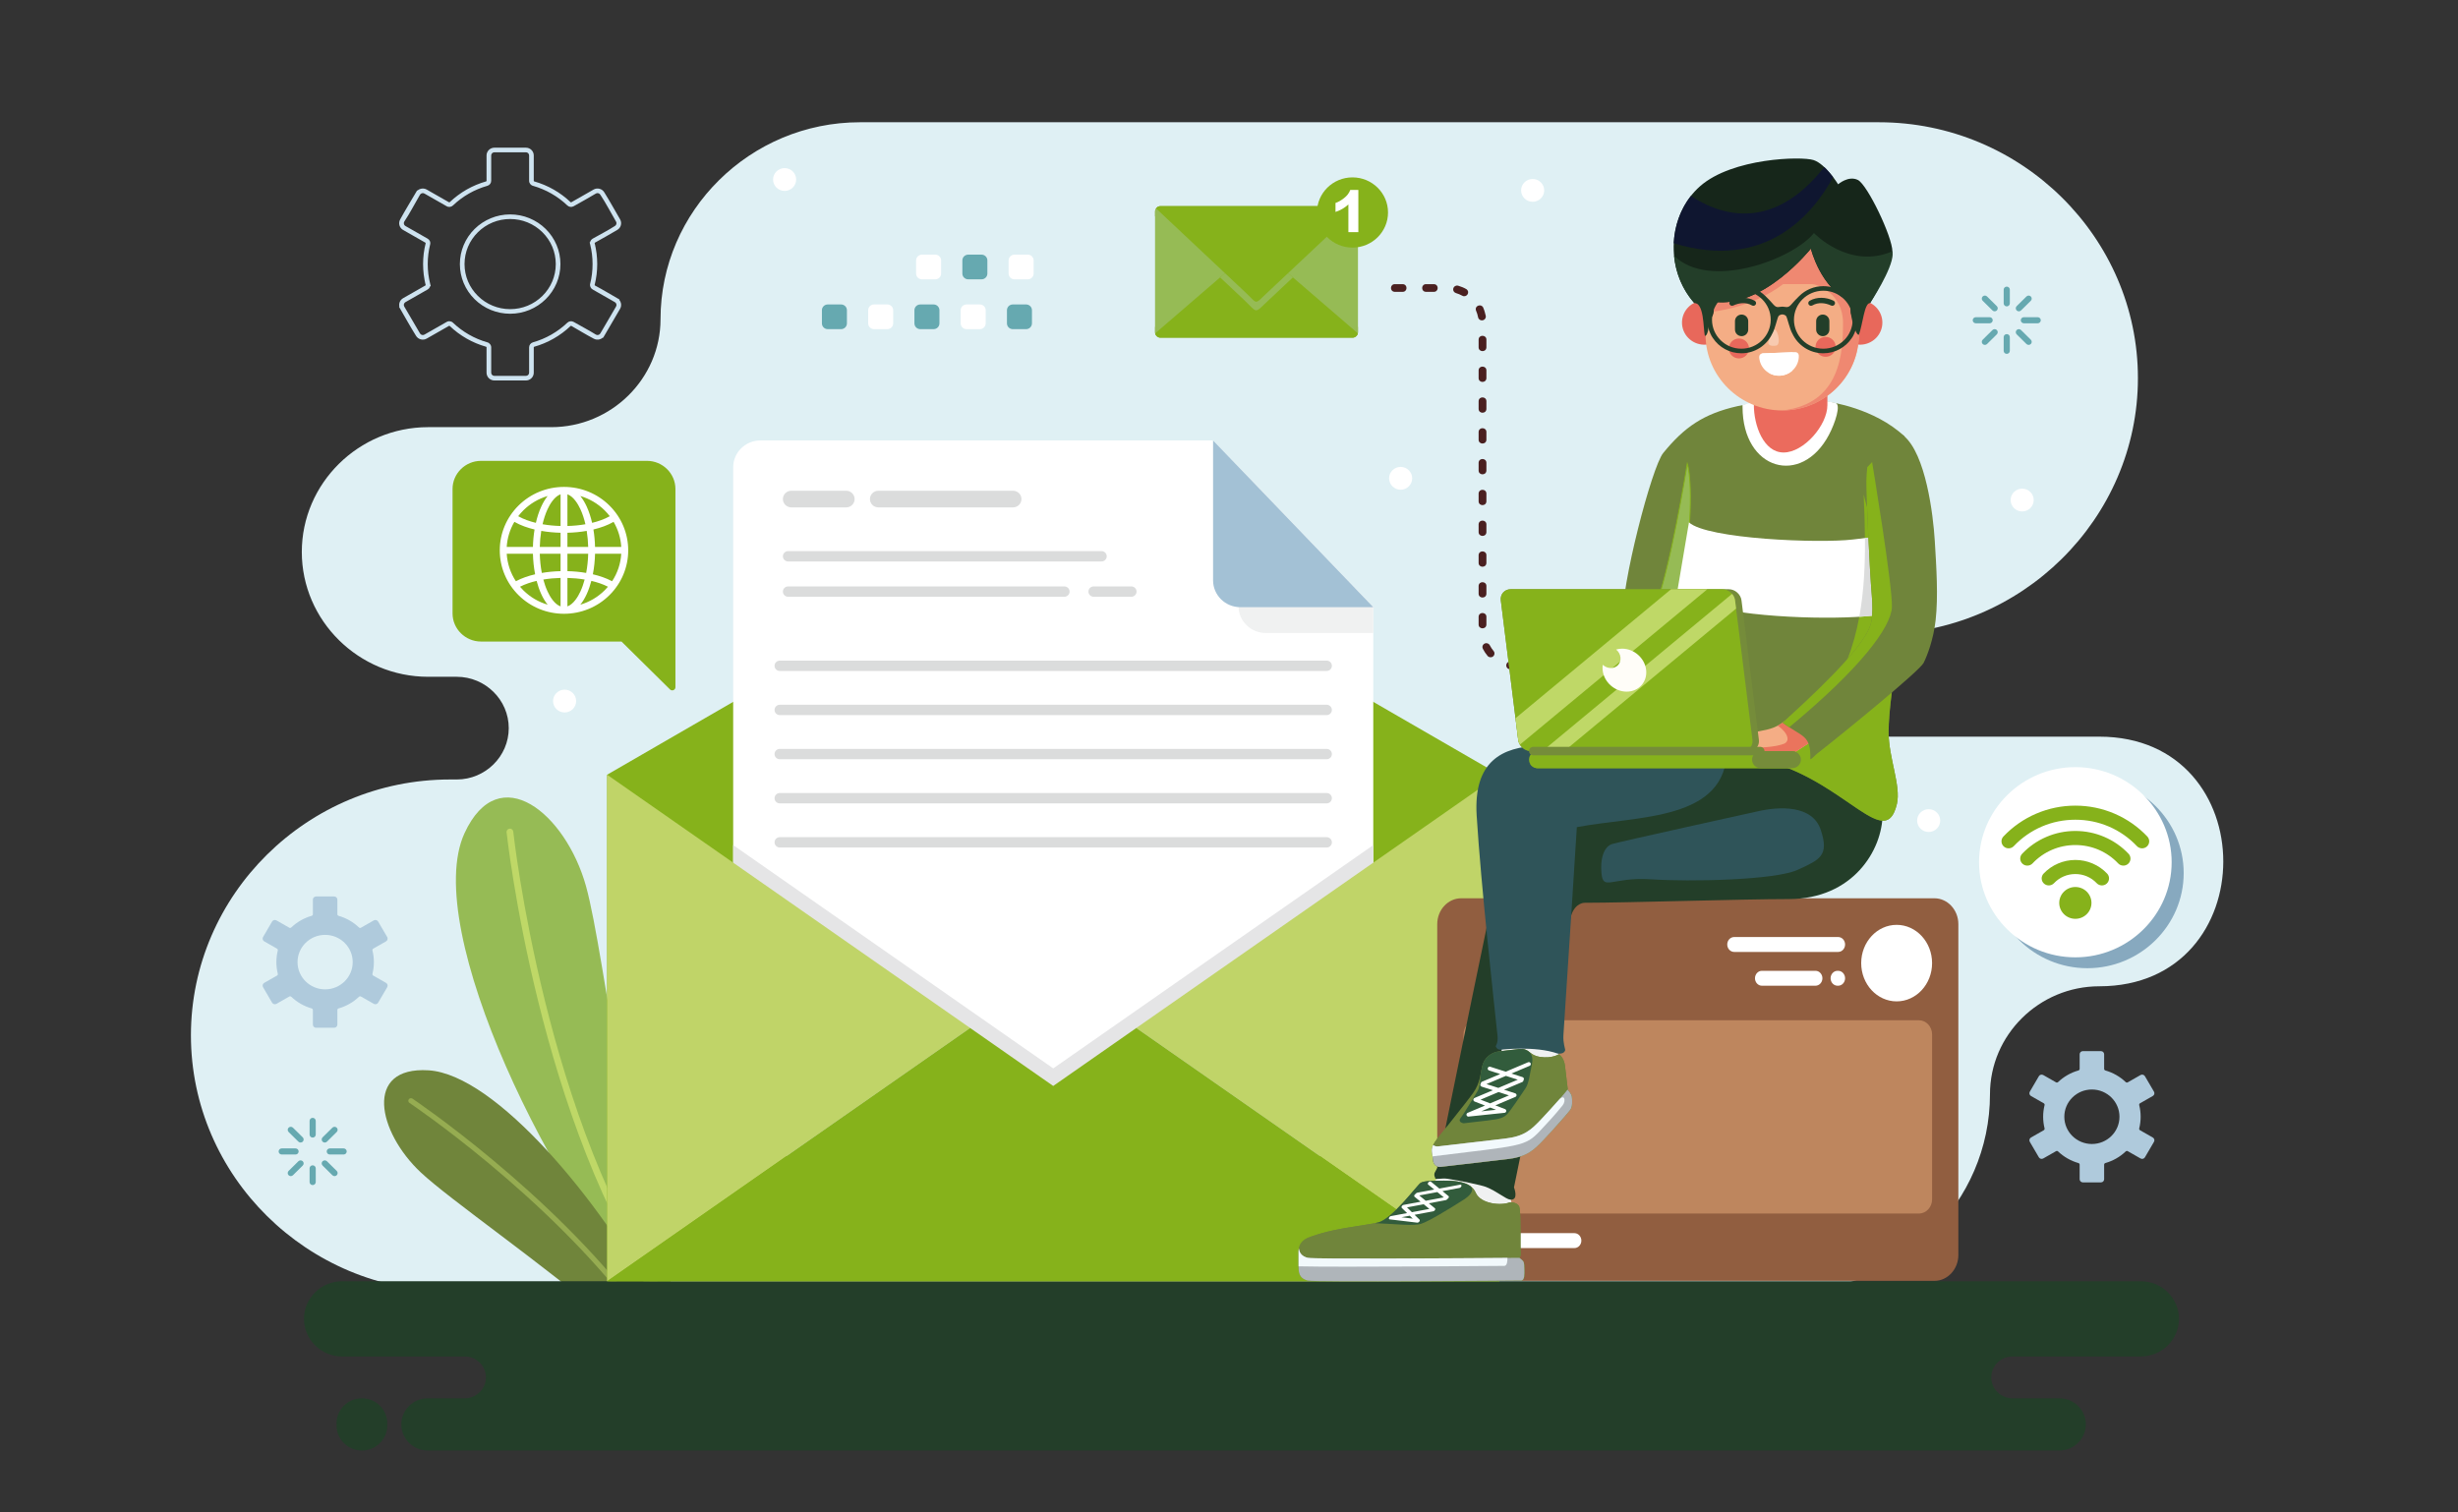 <svg width="754" height="464" viewBox="0 0 754 464" fill="none" xmlns="http://www.w3.org/2000/svg">
<rect x="0" y="0" width="754" height="464" fill="#333333" stroke="none"/>
<mask id="mask0_10_7801" style="mask-type:luminance" maskUnits="userSpaceOnUse" x="0" y="0" width="754" height="464">
<path d="M0 3.05176e-05H754V464H0V3.05176e-05Z" fill="white"/>
</mask>
<g mask="url(#mask0_10_7801)">
<path fill-rule="evenodd" clip-rule="evenodd" d="M643.958 302.579C625.52 302.579 610.434 317.482 610.434 335.696C610.434 368.926 582.909 396.117 549.268 396.117H545.892H209.426H138.028C94.325 396.117 58.567 360.796 58.567 317.627C58.567 274.455 94.325 239.133 138.028 239.133H140.115C148.886 239.133 156.062 232.045 156.062 223.381C156.062 214.718 148.886 207.629 140.115 207.629H131.345C110.024 207.629 92.581 190.397 92.581 169.338C92.581 148.3 109.984 131.083 131.271 131.044H169.095C187.533 131.044 202.618 116.143 202.618 97.93V97.928C202.618 64.697 230.143 37.507 263.784 37.507H576.357C620.059 37.507 655.815 72.83 655.815 115.999C655.815 159.168 620.059 194.491 576.357 194.491C567.586 194.491 560.41 201.581 560.41 210.244C560.41 218.906 567.586 225.996 576.357 225.996H643.958C694.68 225.996 694.681 302.579 643.958 302.579Z" fill="#DFF0F4"/>
<path fill-rule="evenodd" clip-rule="evenodd" d="M640.312 297.032C656.582 297.032 669.853 283.925 669.853 267.854C669.853 251.782 656.582 238.675 640.312 238.675C624.043 238.675 610.775 251.782 610.775 267.854C610.775 283.925 624.043 297.032 640.312 297.032Z" fill="#87A9BF"/>
<path fill-rule="evenodd" clip-rule="evenodd" d="M142.498 255.6C153.089 232.613 173.54 249.616 179.751 271.833C185.637 292.898 193.665 369.555 207.868 397.908L201.031 400.369C170.334 368.498 128.94 285.027 142.498 255.6Z" fill="#96BB55"/>
<path fill-rule="evenodd" clip-rule="evenodd" d="M203.545 399.464C165.248 345.604 155.434 255.645 155.398 255.338C155.335 254.782 155.742 254.278 156.307 254.215C156.871 254.153 157.381 254.556 157.444 255.115C157.479 255.418 167.302 345.482 205.522 398.751L203.545 399.464Z" fill="#BFD867"/>
<path fill-rule="evenodd" clip-rule="evenodd" d="M131.441 328.358C111.513 327.123 115.86 347.292 129.078 359.682C138.022 368.065 166.314 387.591 187.079 405.386L201.393 400.237C184.059 368.249 152.038 329.633 131.441 328.358Z" fill="#70853B"/>
<path fill-rule="evenodd" clip-rule="evenodd" d="M196.282 402.076C169.003 365.58 126.689 337.159 126.517 337.044C126.151 336.797 125.652 336.888 125.4 337.249C125.149 337.612 125.242 338.105 125.608 338.355C125.777 338.468 167.648 366.594 194.726 402.634L196.282 402.076Z" fill="#96AC51"/>
<path fill-rule="evenodd" clip-rule="evenodd" d="M111.016 445C115.3 445 118.803 441.536 118.803 437.306V436.666C118.803 432.433 115.3 428.971 111.016 428.971C106.732 428.971 103.227 432.433 103.227 436.666V437.306C103.227 441.538 106.732 445 111.016 445ZM104.931 393.068H656.728C663.151 393.068 668.411 398.265 668.411 404.609C668.411 410.954 663.153 416.148 656.728 416.148H617.311C613.742 416.148 610.822 419.035 610.822 422.56C610.822 426.086 613.742 428.971 617.311 428.971H631.732C636.193 428.971 639.844 432.58 639.844 436.986C639.844 441.391 636.194 445 631.732 445H131.216C126.755 445 123.104 441.393 123.104 436.986C123.104 432.579 126.755 428.971 131.216 428.971H142.576C146.144 428.971 149.064 426.087 149.064 422.56C149.064 419.035 146.144 416.148 142.576 416.148H104.931C98.506 416.148 93.249 410.954 93.249 404.609C93.249 398.261 98.509 393.068 104.931 393.068Z" fill="#233E29"/>
<path fill-rule="evenodd" clip-rule="evenodd" d="M414.926 63.25H355.949C355.047 63.25 354.311 63.999 354.311 64.917V101.909C354.311 102.826 355.047 103.576 355.949 103.576H414.926C415.827 103.576 416.563 102.826 416.563 101.909V64.917C416.563 63.999 415.827 63.25 414.926 63.25Z" fill="#96BB55"/>
<path fill-rule="evenodd" clip-rule="evenodd" d="M414.926 63.25H355.949C355.049 63.25 354.311 63.999 354.311 64.917V66.338L381.501 91.894C385.894 96.021 384.596 96.386 388.878 92.36L416.563 66.338V64.917C416.563 63.999 415.827 63.25 414.926 63.25Z" fill="#96BB55"/>
<path fill-rule="evenodd" clip-rule="evenodd" d="M354.311 100.309V101.909C354.311 102.826 355.049 103.576 355.95 103.576H414.925C415.827 103.576 416.563 102.826 416.563 101.909V100.309L388.666 76.269C384.649 72.807 385.864 73.121 381.745 76.672L354.311 100.309Z" fill="#96BB55"/>
<path fill-rule="evenodd" clip-rule="evenodd" d="M354.351 102.268C354.512 103.014 355.17 103.577 355.949 103.577H414.926C415.707 103.577 416.363 103.014 416.526 102.268L388.353 77.992C384.724 74.865 385.824 75.149 382.1 78.356L354.351 102.268Z" fill="#86B21B"/>
<path fill-rule="evenodd" clip-rule="evenodd" d="M396.602 85.101L388.353 77.992C384.725 74.865 385.825 75.149 382.101 78.357L374.275 85.101L381.501 91.893C385.894 96.021 384.596 96.385 388.878 92.361L396.602 85.101Z" fill="#96BB55"/>
<path fill-rule="evenodd" clip-rule="evenodd" d="M414.926 63.25H355.949C355.409 63.25 354.924 63.521 354.626 63.937L382.101 89.76C385.825 93.258 384.725 93.569 388.353 90.155L416.249 63.937C415.95 63.521 415.468 63.25 414.926 63.25Z" fill="#86B21B"/>
<path fill-rule="evenodd" clip-rule="evenodd" d="M414.879 54.419C420.9 54.419 425.781 59.24 425.781 65.187C425.781 71.134 420.9 75.955 414.879 75.955C408.859 75.955 403.979 71.134 403.979 65.187C403.979 59.24 408.859 54.419 414.879 54.419Z" fill="#86B21B"/>
<path fill-rule="evenodd" clip-rule="evenodd" d="M416.679 71.222H413.621V62.719C412.504 63.756 411.189 64.524 409.67 65.02V62.264C410.47 62.007 411.337 61.519 412.27 60.794C413.21 60.074 413.848 59.233 414.198 58.273H416.679V71.222Z" fill="white"/>
<path fill-rule="evenodd" clip-rule="evenodd" d="M456.998 197.958C456.879 197.722 456.685 197.547 456.454 197.434C455.403 196.955 454.358 198.025 454.869 199.035C455.271 199.812 455.757 200.552 456.321 201.222C456.738 201.718 457.466 201.789 457.973 201.402C458.512 200.994 458.589 200.222 458.161 199.716C457.714 199.185 457.315 198.575 456.998 197.958ZM455.961 189.23C455.961 187.73 453.669 187.629 453.57 189.177V191.592C453.57 193.093 455.862 193.194 455.959 191.646L455.961 189.23ZM455.961 179.78C455.961 178.28 453.669 178.178 453.57 179.729V182.144C453.57 183.645 455.862 183.744 455.959 182.197L455.961 179.78ZM455.961 170.332C455.961 168.831 453.669 168.731 453.57 170.279V172.694C453.57 174.194 455.862 174.295 455.959 172.747L455.961 170.332ZM455.961 160.884C455.961 159.383 453.669 159.283 453.57 160.83V163.245C453.57 164.746 455.862 164.846 455.959 163.299L455.961 160.884ZM455.961 151.434C455.961 149.933 453.669 149.832 453.57 151.382V153.797C453.57 155.298 455.862 155.397 455.959 153.849L455.961 151.434ZM455.961 141.985C455.961 140.485 453.669 140.383 453.57 141.932V144.347C453.57 145.847 455.862 145.948 455.959 144.401L455.961 141.985ZM455.961 132.537C455.961 131.036 453.669 130.936 453.57 132.483V134.899C453.57 136.399 455.862 136.5 455.959 134.951L455.961 132.537ZM455.961 123.086C455.961 121.585 453.669 121.485 453.57 123.033V125.45C453.57 126.951 455.862 127.051 455.959 125.502L455.961 123.086ZM455.961 113.639C455.961 112.138 453.669 112.037 453.57 113.585V115.999C453.57 117.5 455.862 117.601 455.959 116.054L455.961 113.639ZM455.961 104.19C455.961 102.69 453.669 102.588 453.57 104.136V106.552C453.57 108.053 455.862 108.153 455.959 106.605L455.961 104.19ZM454.991 94.397C454.478 93.132 452.427 93.657 452.722 95.113C452.74 95.188 452.759 95.248 452.79 95.321C453.069 95.974 453.274 96.623 453.408 97.32C453.666 98.68 455.684 98.589 455.781 97.165C455.781 97.071 455.779 96.995 455.762 96.905C455.525 95.965 455.382 95.308 454.991 94.397ZM447.305 87.653C447.108 87.588 446.897 87.593 446.689 87.634C445.5 87.948 445.444 89.529 446.62 89.916C447.312 90.116 447.945 90.386 448.578 90.726C449.785 91.408 451.099 89.752 449.877 88.747C449.173 88.299 448.113 87.884 447.305 87.653ZM437.44 87.173C435.92 87.173 435.819 89.437 437.385 89.534L439.831 89.535C441.35 89.535 441.452 87.271 439.884 87.173H437.44ZM427.873 87.173C426.353 87.173 426.252 89.437 427.821 89.534L430.265 89.535C431.785 89.535 431.886 87.271 430.318 87.173H427.873ZM465.605 205.567C467.125 205.567 467.227 203.303 465.661 203.205C464.891 203.193 464.244 203.137 463.489 202.972C462.075 202.71 461.47 204.576 462.716 205.19C462.801 205.228 462.886 205.264 462.979 205.281C463.847 205.469 464.719 205.567 465.605 205.567Z" fill="#4A2020"/>
<path fill-rule="evenodd" clip-rule="evenodd" d="M147.551 141.385H198.46C203.261 141.385 207.19 145.265 207.19 150.006V185.565V188.195V210.831C207.19 211.23 206.959 211.567 206.586 211.72C206.215 211.873 205.809 211.793 205.525 211.511L190.651 196.818H147.551C142.751 196.818 138.822 192.938 138.822 188.195V150.006C138.822 145.265 142.751 141.385 147.551 141.385Z" fill="#86B21B"/>
<path fill-rule="evenodd" clip-rule="evenodd" d="M164.61 178.208C162.873 178.606 161.107 179.187 159.515 180.001C159.847 180.392 160.196 180.769 160.562 181.13C162.64 183.182 165.195 184.686 167.995 185.507C167.2 184.527 166.558 183.4 166.047 182.294C165.444 180.982 164.976 179.604 164.61 178.208ZM186.496 180.001C184.905 179.187 183.136 178.608 181.401 178.208C181.034 179.604 180.566 180.982 179.964 182.294C179.453 183.4 178.811 184.527 178.017 185.507C180.817 184.686 183.371 183.182 185.45 181.13C185.814 180.769 186.165 180.392 186.496 180.001ZM181.631 160.402C183.483 159.955 185.394 159.301 187.055 158.366C186.562 157.725 186.027 157.116 185.45 156.546C183.371 154.493 180.817 152.99 178.017 152.17C178.811 153.148 179.453 154.274 179.964 155.381C180.698 156.977 181.238 158.688 181.631 160.402ZM158.956 158.366C160.618 159.301 162.529 159.955 164.38 160.402C164.774 158.688 165.312 156.977 166.05 155.381C166.558 154.274 167.2 153.148 167.995 152.17C165.195 152.99 162.64 154.493 160.562 156.546C159.985 157.116 159.449 157.725 158.956 158.366ZM171.956 161.367V151.642C170.084 152.313 168.704 154.619 167.956 156.241C167.286 157.698 166.795 159.265 166.433 160.83C168.253 161.148 170.107 161.32 171.956 161.367ZM171.956 186.034V177.3C170.186 177.346 168.413 177.503 166.67 177.795C166.999 179.037 167.419 180.269 167.958 181.433C168.704 183.057 170.084 185.363 171.956 186.034ZM174.058 177.3V186.034C175.927 185.361 177.307 183.057 178.055 181.433C178.593 180.269 179.011 179.037 179.341 177.795C177.597 177.503 175.824 177.346 174.058 177.3ZM174.058 151.642V161.367C175.903 161.32 177.758 161.148 179.578 160.83C179.217 159.265 178.724 157.699 178.055 156.241C177.307 154.621 175.927 152.313 174.058 151.642ZM182.531 167.799H190.573C190.409 165.081 189.609 162.451 188.221 160.098C186.33 161.185 184.151 161.935 182.033 162.441C182.326 164.211 182.488 166.007 182.531 167.799ZM179.976 162.868C178.026 163.211 176.038 163.395 174.058 163.444V167.799H180.431C180.387 166.149 180.24 164.497 179.976 162.868ZM166.035 162.868C165.77 164.497 165.623 166.149 165.583 167.799H171.956V163.444C169.974 163.395 167.988 163.211 166.035 162.868ZM155.437 167.799H163.479C163.523 166.007 163.684 164.211 163.977 162.441C161.856 161.935 159.674 161.183 157.788 160.098C156.403 162.451 155.601 165.081 155.437 167.799ZM163.479 169.877H155.437C155.618 172.888 156.581 175.786 158.25 178.314C160.08 177.337 162.132 176.651 164.149 176.185C163.745 174.109 163.533 171.988 163.479 169.877ZM171.956 169.877H165.583C165.632 171.849 165.83 173.831 166.206 175.768C168.103 175.444 170.031 175.269 171.956 175.223V169.877ZM180.431 169.877H174.058V175.223C175.981 175.269 177.91 175.444 179.805 175.768C180.181 173.829 180.378 171.849 180.431 169.877ZM190.573 169.877H182.533C182.481 171.988 182.266 174.109 181.861 176.185C183.878 176.651 185.931 177.337 187.762 178.314C189.431 175.786 190.393 172.888 190.573 169.877ZM173.005 149.377C178.247 149.377 183.229 151.415 186.936 155.077C190.641 158.739 192.706 163.659 192.706 168.837C192.706 174.017 190.641 178.937 186.936 182.598C183.229 186.26 178.247 188.298 173.005 188.298C167.763 188.298 162.782 186.26 159.075 182.598C155.368 178.937 153.306 174.017 153.306 168.837C153.306 163.659 155.368 158.739 159.075 155.077C162.782 151.415 167.763 149.377 173.005 149.377Z" fill="white"/>
<path fill-rule="evenodd" clip-rule="evenodd" d="M645.852 328.409C647.025 328.744 648.135 329.215 649.167 329.805C650.226 330.409 651.203 331.138 652.076 331.971C652.249 332.132 652.502 332.156 652.696 332.044L656.628 329.801L656.652 329.79C656.875 329.669 657.132 329.646 657.366 329.709C657.609 329.771 657.826 329.927 657.959 330.156L657.975 330.181L660.743 334.913C660.875 335.143 660.902 335.405 660.836 335.646C660.771 335.883 660.616 336.098 660.385 336.23L660.358 336.247L656.458 338.472C656.254 338.588 656.16 338.822 656.213 339.037C656.356 339.609 656.466 340.2 656.54 340.802C656.613 341.391 656.652 341.992 656.652 342.603C656.652 343.214 656.613 343.817 656.54 344.404C656.466 345.008 656.356 345.598 656.213 346.17C656.154 346.409 656.272 346.649 656.486 346.753L660.385 348.976C660.616 349.108 660.771 349.323 660.836 349.562C660.902 349.801 660.875 350.065 660.743 350.293L657.959 355.052C657.826 355.28 657.609 355.435 657.367 355.498C657.125 355.563 656.859 355.537 656.628 355.406L656.6 355.389L652.696 353.163C652.492 353.047 652.24 353.083 652.076 353.238C651.203 354.07 650.228 354.799 649.167 355.403C648.129 355.997 647.011 356.469 645.831 356.804C645.602 356.868 645.453 357.073 645.453 357.299V361.777C645.453 362.042 645.341 362.283 645.167 362.456C644.989 362.631 644.747 362.739 644.479 362.739H638.915C638.649 362.739 638.405 362.631 638.227 362.456C638.051 362.283 637.941 362.042 637.941 361.777V357.299C637.941 357.055 637.77 356.851 637.542 356.799C636.368 356.463 635.257 355.993 634.226 355.403C633.166 354.799 632.189 354.07 631.315 353.238C631.138 353.068 630.867 353.049 630.67 353.179L626.765 355.406C626.534 355.537 626.268 355.563 626.026 355.498C625.784 355.435 625.568 355.28 625.434 355.052L625.417 355.027L622.65 350.291L622.653 350.29C622.517 350.063 622.491 349.8 622.557 349.562C622.621 349.322 622.778 349.108 623.007 348.976L626.935 346.737C627.14 346.619 627.233 346.386 627.18 346.17C627.037 345.598 626.927 345.008 626.852 344.404C626.78 343.817 626.742 343.214 626.742 342.603C626.742 341.992 626.78 341.39 626.852 340.802C626.927 340.198 627.037 339.609 627.18 339.037C627.24 338.799 627.121 338.559 626.907 338.455L623.007 336.23C622.778 336.1 622.621 335.885 622.557 335.646C622.491 335.407 622.517 335.145 622.653 334.917L622.666 334.888L625.434 330.154V330.156C625.568 329.927 625.784 329.771 626.026 329.709C626.268 329.645 626.534 329.669 626.765 329.801L630.697 332.044C630.906 332.165 631.165 332.122 631.326 331.959C632.199 331.131 633.171 330.405 634.226 329.805C635.263 329.21 636.382 328.737 637.562 328.403C637.792 328.338 637.94 328.133 637.941 327.909V323.429C637.941 323.165 638.051 322.926 638.227 322.75C638.405 322.576 638.649 322.469 638.915 322.469H644.479C644.747 322.469 644.989 322.576 645.167 322.75C645.341 322.926 645.453 323.165 645.453 323.429V327.909C645.453 328.152 645.623 328.356 645.852 328.409ZM647.679 336.694C646.149 335.181 644.033 334.245 641.696 334.245C639.359 334.245 637.245 335.181 635.713 336.694C634.184 338.206 633.236 340.297 633.236 342.603C633.236 344.912 634.184 347.001 635.713 348.514C637.245 350.026 639.359 350.962 641.696 350.962C644.033 350.962 646.149 350.026 647.679 348.514C649.21 347.001 650.157 344.912 650.157 342.603C650.157 340.297 649.21 338.206 647.679 336.694Z" fill="#AFCADC"/>
<path fill-rule="evenodd" clip-rule="evenodd" d="M636.622 293.698C652.89 293.698 666.161 280.592 666.161 264.52C666.161 248.449 652.89 235.342 636.622 235.342C620.353 235.342 607.083 248.449 607.083 264.52C607.083 280.592 620.353 293.698 636.622 293.698Z" fill="white"/>
<path fill-rule="evenodd" clip-rule="evenodd" d="M630.072 270.95C629.25 271.821 627.868 271.87 626.986 271.058C626.103 270.246 626.052 268.879 626.874 268.009C628.123 266.686 629.639 265.632 631.316 264.913C632.994 264.193 634.795 263.822 636.621 263.822C638.449 263.822 640.25 264.193 641.927 264.913C643.605 265.632 645.12 266.686 646.37 268.009C647.192 268.879 647.141 270.246 646.257 271.058C645.376 271.87 643.993 271.821 643.172 270.95C642.334 270.064 641.322 269.351 640.194 268.869C639.065 268.384 637.851 268.145 636.621 268.145C635.392 268.145 634.178 268.384 633.049 268.869C631.922 269.351 630.909 270.064 630.072 270.95ZM623.491 264.875C625.172 263.098 627.207 261.673 629.468 260.703C631.728 259.735 634.158 259.248 636.621 259.248C639.085 259.248 641.515 259.735 643.776 260.703C646.037 261.673 648.072 263.098 649.752 264.875C650.574 265.745 651.956 265.794 652.839 264.984C653.721 264.172 653.773 262.805 652.948 261.933C650.858 259.721 648.32 257.953 645.51 256.749C642.701 255.542 639.683 254.926 636.621 254.926C633.56 254.926 630.542 255.542 627.734 256.749C624.923 257.953 622.385 259.721 620.295 261.933C619.471 262.805 619.522 264.172 620.405 264.984C621.287 265.794 622.669 265.745 623.491 264.875ZM617.746 259.573C616.922 260.441 615.54 260.49 614.658 259.68C613.776 258.869 613.726 257.5 614.549 256.63C617.377 253.64 620.805 251.248 624.603 249.62C628.403 247.99 632.482 247.158 636.621 247.158C640.761 247.158 644.841 247.99 648.64 249.62C652.438 251.248 655.867 253.64 658.694 256.63C659.518 257.5 659.467 258.869 658.585 259.68C657.701 260.49 656.32 260.441 655.498 259.573C653.082 257.017 650.152 254.968 646.906 253.574C643.658 252.18 640.164 251.479 636.621 251.479C633.079 251.479 629.588 252.18 626.336 253.574C623.091 254.968 620.162 257.017 617.746 259.573ZM636.621 272.118C637.936 272.118 639.187 272.63 640.116 273.547C641.047 274.465 641.565 275.703 641.565 277.001C641.565 278.298 641.045 279.535 640.116 280.452L640.111 280.456C639.186 281.373 637.933 281.882 636.621 281.882C635.307 281.882 634.055 281.371 633.126 280.452C632.198 279.534 631.679 278.298 631.679 277.001C631.679 275.703 632.198 274.467 633.126 273.547C634.055 272.63 635.307 272.118 636.621 272.118Z" fill="#86B21B"/>
<path fill-rule="evenodd" clip-rule="evenodd" d="M166.95 56.732C167.945 57.149 168.909 57.625 169.836 58.154C170.782 58.694 171.69 59.29 172.554 59.933C173.419 60.578 174.247 61.276 175.03 62.022C175.061 62.051 175.1 62.067 175.139 62.072C175.181 62.077 175.223 62.07 175.257 62.051C177.554 60.74 179.855 59.434 182.148 58.118C182.421 57.973 182.715 57.885 183.011 57.851C183.316 57.817 183.624 57.84 183.917 57.919C184.218 57.998 184.508 58.136 184.762 58.329C185.005 58.512 185.216 58.745 185.378 59.023C187.043 61.686 188.623 64.571 190.215 67.294C190.376 67.571 190.476 67.871 190.515 68.175C190.554 68.49 190.535 68.805 190.452 69.101C190.373 69.399 190.232 69.684 190.037 69.934C189.853 70.176 189.615 70.386 189.335 70.545C187.137 71.885 184.755 73.157 182.507 74.44C182.471 74.459 182.445 74.493 182.428 74.528C182.412 74.566 182.409 74.608 182.419 74.647L182.576 75.275L182.567 75.278C182.636 75.585 182.698 75.896 182.757 76.211C182.856 76.75 182.939 77.282 183.005 77.801C183.067 78.318 183.117 78.851 183.15 79.399C183.183 79.95 183.201 80.489 183.201 81.014C183.201 81.54 183.183 82.077 183.15 82.627C183.117 83.175 183.067 83.71 183.005 84.227C182.939 84.747 182.856 85.278 182.757 85.817C182.657 86.355 182.544 86.877 182.417 87.383C182.405 87.424 182.412 87.467 182.429 87.505C182.448 87.546 182.478 87.578 182.514 87.597C185.024 88.92 187.569 90.477 190.05 91.893L189.961 92L190.037 92.095C190.232 92.346 190.373 92.63 190.452 92.928C190.535 93.224 190.554 93.54 190.515 93.855C190.476 94.158 190.376 94.457 190.215 94.733L185.019 103.626L184.921 103.57C184.87 103.616 184.816 103.658 184.762 103.701C184.508 103.893 184.218 104.032 183.917 104.111C183.618 104.189 183.298 104.213 182.982 104.173C182.682 104.137 182.389 104.041 182.115 103.891C179.841 102.699 177.5 101.259 175.254 99.977C175.222 99.96 175.181 99.954 175.141 99.958C175.1 99.963 175.058 99.981 175.028 100.011C174.246 100.756 173.417 101.454 172.552 102.098C171.689 102.74 170.782 103.335 169.836 103.874C168.904 104.406 167.932 104.886 166.933 105.306C165.938 105.723 164.917 106.083 163.872 106.378C163.831 106.39 163.796 106.413 163.773 106.445C163.747 106.479 163.731 106.519 163.733 106.56V114.346C163.733 114.666 163.668 114.971 163.549 115.252C163.427 115.546 163.248 115.808 163.025 116.024C162.805 116.243 162.537 116.42 162.246 116.54C161.96 116.658 161.65 116.723 161.328 116.723H151.655C151.331 116.723 151.022 116.658 150.737 116.54C150.445 116.42 150.179 116.243 149.954 116.024C149.735 115.808 149.556 115.546 149.434 115.252C149.314 114.971 149.249 114.666 149.249 114.346V106.558C149.249 106.513 149.236 106.47 149.211 106.441C149.187 106.411 149.148 106.385 149.104 106.376L149.072 106.365C148.023 106.066 147.008 105.709 146.032 105.298C145.038 104.879 144.075 104.405 143.146 103.874C142.2 103.335 141.294 102.74 140.431 102.097C139.564 101.453 138.737 100.752 137.953 100.007C137.919 99.976 137.88 99.958 137.84 99.954C137.797 99.95 137.754 99.961 137.716 99.984L130.891 103.877C130.608 104.037 130.307 104.135 130.004 104.174C129.684 104.213 129.366 104.189 129.064 104.111C128.765 104.032 128.477 103.894 128.223 103.701C127.983 103.522 127.776 103.294 127.614 103.027C125.821 100.177 124.128 97.056 122.416 94.131L122.509 94.076C122.49 94.001 122.477 93.926 122.467 93.851C122.428 93.538 122.451 93.224 122.529 92.926C122.61 92.63 122.751 92.344 122.945 92.095C123.132 91.853 123.367 91.644 123.647 91.484L130.475 87.59C130.512 87.57 130.537 87.537 130.554 87.501C130.571 87.464 130.574 87.421 130.564 87.38L130.386 86.667L130.398 86.665C130.337 86.387 130.278 86.105 130.224 85.819C130.126 85.28 130.043 84.747 129.977 84.227C129.915 83.711 129.865 83.177 129.833 82.627C129.799 82.077 129.782 81.54 129.782 81.014C129.782 80.489 129.799 79.951 129.833 79.4C129.865 78.853 129.915 78.318 129.977 77.798C130.042 77.282 130.126 76.751 130.224 76.208C130.327 75.672 130.439 75.151 130.566 74.647C130.576 74.607 130.571 74.562 130.553 74.522C130.534 74.484 130.505 74.453 130.465 74.434L123.645 70.543C123.363 70.383 123.127 70.174 122.945 69.933C122.751 69.681 122.609 69.396 122.529 69.101C122.451 68.805 122.428 68.492 122.467 68.177C122.507 67.882 122.601 67.591 122.758 67.317C124.382 64.344 126.245 61.344 127.964 58.403L128.061 58.459C128.112 58.413 128.168 58.369 128.223 58.329C128.477 58.136 128.765 57.998 129.064 57.919C129.366 57.839 129.684 57.816 130.002 57.855C130.311 57.895 130.612 57.992 130.889 58.147L131.394 58.434L131.392 58.439L137.725 62.051C137.765 62.072 137.807 62.078 137.846 62.074C137.887 62.068 137.926 62.049 137.956 62.021L137.972 62.004C138.746 61.266 139.574 60.571 140.445 59.923C141.311 59.279 142.213 58.688 143.146 58.154C144.08 57.622 145.05 57.143 146.051 56.723C147.044 56.306 148.066 55.946 149.111 55.651C149.152 55.639 149.187 55.616 149.209 55.584C149.236 55.55 149.252 55.509 149.249 55.47V47.681C149.249 47.364 149.314 47.057 149.434 46.777C149.556 46.484 149.735 46.222 149.957 46.004C150.179 45.785 150.445 45.608 150.737 45.488C151.022 45.37 151.331 45.307 151.655 45.307H161.328C161.65 45.307 161.96 45.37 162.246 45.488C162.537 45.608 162.805 45.785 163.028 46.004C163.463 46.435 163.733 47.03 163.733 47.681V55.47C163.733 55.516 163.751 55.556 163.773 55.588C163.798 55.62 163.835 55.643 163.879 55.653L163.91 55.663C164.96 55.964 165.976 56.321 166.95 56.732ZM163.549 57.024C164.514 57.301 165.464 57.637 166.393 58.027C167.336 58.422 168.245 58.873 169.122 59.373C170.011 59.88 170.871 60.443 171.695 61.058C172.519 61.673 173.306 62.334 174.044 63.036C174.305 63.286 174.631 63.431 174.968 63.472C175.308 63.514 175.663 63.443 175.973 63.268C178.236 61.976 180.62 60.698 182.837 59.352C182.944 59.297 183.057 59.263 183.169 59.252C183.298 59.236 183.426 59.248 183.548 59.279C183.674 59.313 183.792 59.37 183.895 59.446C183.993 59.521 184.079 59.616 184.145 59.728C185.796 62.195 187.453 65.384 188.983 68.002C189.049 68.112 189.088 68.232 189.103 68.351C189.119 68.478 189.108 68.61 189.075 68.737C189.042 68.861 188.983 68.978 188.905 69.08C188.831 69.176 188.736 69.263 188.621 69.328C186.583 70.657 183.957 71.989 181.799 73.221C181.483 73.4 181.25 73.671 181.117 73.976C181.07 74.083 181.038 74.195 181.016 74.308L180.875 74.354L181.035 74.983C181.156 75.477 181.265 75.972 181.358 76.463C181.446 76.944 181.522 77.445 181.588 77.967C181.651 78.477 181.696 78.983 181.727 79.482C181.757 79.971 181.773 80.482 181.773 81.014C181.773 81.546 181.757 82.057 181.727 82.546C181.696 83.045 181.651 83.551 181.588 84.063C181.522 84.583 181.446 85.085 181.358 85.563C181.265 86.057 181.156 86.552 181.033 87.046C180.942 87.413 180.987 87.779 181.135 88.098C181.282 88.415 181.537 88.68 181.864 88.846L187.907 92.292L187.905 92.294L188.621 92.702C188.736 92.766 188.831 92.852 188.905 92.949C188.983 93.05 189.042 93.167 189.075 93.292C189.108 93.42 189.119 93.552 189.103 93.677C189.088 93.798 189.049 93.916 188.983 94.028L184.511 101.685L184.508 101.683L184.145 102.302C184.079 102.414 183.993 102.508 183.895 102.583C183.792 102.66 183.674 102.717 183.548 102.749C183.42 102.783 183.289 102.793 183.16 102.779C183.041 102.763 182.919 102.724 182.807 102.658C180.642 101.316 178.201 100.034 175.97 98.762C175.65 98.581 175.3 98.519 174.971 98.558C174.626 98.598 174.301 98.749 174.047 98.99L174.044 98.993C173.304 99.696 172.519 100.359 171.692 100.974C170.871 101.585 170.011 102.148 169.122 102.655C168.241 103.16 167.322 103.613 166.373 104.011C165.444 104.401 164.477 104.74 163.482 105.021C163.131 105.121 162.84 105.328 162.635 105.597C162.429 105.866 162.31 106.205 162.308 106.56L162.307 114.346C162.307 114.477 162.28 114.602 162.233 114.713C162.185 114.828 162.109 114.935 162.017 115.027C161.927 115.118 161.819 115.191 161.701 115.241C161.587 115.285 161.462 115.312 161.328 115.312H151.655C151.523 115.312 151.397 115.285 151.284 115.241C151.164 115.19 151.054 115.118 150.964 115.029C150.873 114.935 150.798 114.828 150.751 114.713C150.704 114.602 150.677 114.477 150.677 114.346V106.558C150.677 106.189 150.548 105.846 150.326 105.57C150.104 105.29 149.79 105.087 149.434 105.004C148.468 104.729 147.518 104.393 146.591 104.003C145.65 103.608 144.737 103.157 143.861 102.655C142.971 102.148 142.111 101.585 141.291 100.972C140.463 100.359 139.679 99.696 138.941 98.991C138.667 98.733 138.322 98.587 137.968 98.555C137.608 98.521 137.24 98.609 136.931 98.81L130.182 102.66C130.07 102.724 129.948 102.763 129.824 102.779C129.697 102.793 129.564 102.783 129.433 102.749C129.308 102.717 129.19 102.66 129.088 102.583C128.989 102.508 128.903 102.414 128.837 102.302C127.233 99.539 125.605 96.789 124 94.026C123.936 93.916 123.895 93.796 123.881 93.675C123.865 93.55 123.874 93.42 123.907 93.291C123.944 93.166 124 93.048 124.075 92.948C124.151 92.848 124.245 92.766 124.356 92.702L131.184 88.807C131.5 88.629 131.734 88.36 131.866 88.053C131.902 87.971 131.93 87.884 131.951 87.797L132.13 87.763L131.95 87.046C131.826 86.553 131.717 86.059 131.627 85.567C131.536 85.086 131.46 84.585 131.394 84.063C131.331 83.551 131.285 83.045 131.256 82.546C131.226 82.057 131.21 81.546 131.21 81.014C131.21 80.484 131.226 79.971 131.256 79.484C131.285 78.985 131.331 78.478 131.394 77.969C131.46 77.441 131.538 76.937 131.627 76.462C131.717 75.97 131.826 75.477 131.95 74.983C132.042 74.614 131.996 74.245 131.848 73.929C131.698 73.613 131.444 73.348 131.121 73.183L124.359 69.328C124.247 69.267 124.153 69.18 124.075 69.08C124 68.983 123.944 68.865 123.907 68.737C123.874 68.61 123.865 68.48 123.881 68.355C123.895 68.232 123.936 68.112 124 68.002C125.651 65.576 127.304 62.336 128.837 59.728C128.903 59.616 128.989 59.521 129.088 59.446C129.19 59.37 129.308 59.313 129.433 59.279C129.562 59.247 129.697 59.235 129.823 59.252C129.942 59.265 130.063 59.306 130.18 59.372L137.013 63.267C137.333 63.452 137.695 63.516 138.036 63.469C138.381 63.423 138.707 63.267 138.96 63.02C139.702 62.313 140.483 61.653 141.299 61.047C142.111 60.443 142.966 59.884 143.861 59.373C144.742 58.87 145.66 58.416 146.609 58.019C147.54 57.628 148.505 57.288 149.502 57.006C149.852 56.908 150.143 56.701 150.348 56.433C150.555 56.162 150.674 55.825 150.675 55.47L150.677 47.681C150.677 47.552 150.704 47.428 150.75 47.315C150.798 47.202 150.873 47.095 150.966 47.003C151.054 46.912 151.164 46.838 151.284 46.789C151.397 46.743 151.523 46.718 151.655 46.718H161.328C161.462 46.718 161.587 46.743 161.701 46.789C161.819 46.838 161.927 46.912 162.019 47.001C162.195 47.177 162.307 47.419 162.307 47.681V55.47C162.307 55.843 162.435 56.185 162.652 56.459C162.88 56.739 163.194 56.944 163.549 57.024ZM161.845 68.235C163.552 68.936 165.095 69.962 166.386 71.24C167.68 72.517 168.719 74.04 169.428 75.726C170.11 77.352 170.486 79.138 170.486 81.014C170.486 82.89 170.11 84.678 169.428 86.304C168.719 87.99 167.68 89.513 166.386 90.789C165.095 92.067 163.552 93.094 161.845 93.793C160.199 94.466 158.392 94.839 156.492 94.839C154.593 94.839 152.786 94.466 151.141 93.793C149.43 93.094 147.889 92.067 146.596 90.789C145.304 89.513 144.263 87.99 143.554 86.304C142.874 84.678 142.496 82.89 142.496 81.014C142.496 79.138 142.874 77.352 143.554 75.726C144.263 74.04 145.304 72.517 146.596 71.24C147.889 69.962 149.43 68.936 151.137 68.235C152.783 67.562 154.59 67.191 156.492 67.191C158.392 67.191 160.199 67.562 161.845 68.235ZM167.398 70.242C165.978 68.841 164.279 67.71 162.386 66.935C160.567 66.19 158.576 65.779 156.492 65.779C154.406 65.779 152.415 66.19 150.597 66.935C148.705 67.71 147.005 68.841 145.587 70.242C144.167 71.644 143.021 73.322 142.24 75.192C141.485 76.989 141.069 78.955 141.069 81.014C141.069 83.073 141.485 85.041 142.24 86.838C143.021 88.707 144.167 90.386 145.587 91.787C147.005 93.188 148.702 94.32 150.593 95.093C152.412 95.839 154.406 96.25 156.492 96.25C158.576 96.25 160.567 95.839 162.386 95.095C164.277 94.32 165.978 93.188 167.398 91.787C168.815 90.386 169.962 88.707 170.744 86.838C171.498 85.041 171.914 83.073 171.914 81.014C171.914 78.955 171.498 76.989 170.744 75.192C169.962 73.322 168.815 71.644 167.398 70.242Z" fill="#CEE3F0"/>
<path fill-rule="evenodd" clip-rule="evenodd" d="M429.653 150.241C431.604 150.241 433.196 148.669 433.196 146.741C433.196 144.812 431.604 143.24 429.653 143.24C427.702 143.24 426.11 144.812 426.11 146.741C426.11 148.669 427.702 150.241 429.653 150.241Z" fill="white"/>
<path fill-rule="evenodd" clip-rule="evenodd" d="M103.888 280.969C105.061 281.303 106.171 281.774 107.204 282.364C108.264 282.968 109.24 283.697 110.112 284.53C110.285 284.693 110.538 284.716 110.732 284.605L114.665 282.362L114.687 282.35C114.913 282.229 115.168 282.206 115.403 282.268C115.646 282.332 115.863 282.487 115.995 282.715L116.011 282.742L118.78 287.474C118.912 287.702 118.937 287.966 118.874 288.205C118.809 288.444 118.653 288.658 118.42 288.79L118.394 288.808L114.496 291.031C114.29 291.147 114.196 291.381 114.25 291.598C114.394 292.169 114.503 292.76 114.578 293.363C114.651 293.951 114.687 294.552 114.687 295.164C114.687 295.775 114.651 296.377 114.578 296.963C114.503 297.568 114.393 298.157 114.249 298.731C114.189 298.968 114.308 299.209 114.522 299.312L118.42 301.535V301.537C118.653 301.669 118.809 301.883 118.874 302.122C118.937 302.361 118.912 302.624 118.78 302.852L115.997 307.611H115.995C115.863 307.842 115.646 307.994 115.405 308.057C115.161 308.123 114.896 308.096 114.665 307.965L114.637 307.95L110.732 305.722C110.528 305.607 110.278 305.644 110.112 305.797C109.24 306.63 108.264 307.359 107.204 307.964C106.166 308.556 105.048 309.029 103.866 309.365C103.638 309.428 103.489 309.634 103.489 309.858V314.338C103.489 314.603 103.379 314.842 103.203 315.015C103.027 315.191 102.784 315.299 102.515 315.299H96.951C96.684 315.299 96.441 315.191 96.262 315.015C96.088 314.842 95.977 314.603 95.977 314.338V309.858C95.977 309.616 95.808 309.413 95.577 309.358C94.406 309.023 93.293 308.552 92.262 307.964C91.204 307.359 90.225 306.63 89.351 305.797C89.174 305.627 88.903 305.61 88.706 305.739L84.801 307.965C84.57 308.096 84.306 308.123 84.063 308.057C83.82 307.994 83.605 307.842 83.469 307.611L83.453 307.586L80.687 302.851H80.688C80.553 302.623 80.527 302.361 80.594 302.122C80.659 301.883 80.814 301.667 81.043 301.537L84.971 299.296C85.177 299.179 85.269 298.946 85.216 298.731C85.074 298.157 84.963 297.568 84.89 296.963C84.817 296.377 84.778 295.775 84.778 295.164C84.778 294.552 84.817 293.951 84.89 293.361C84.963 292.76 85.074 292.169 85.216 291.598C85.275 291.359 85.157 291.119 84.943 291.015L81.043 288.79C80.814 288.659 80.659 288.444 80.594 288.205C80.527 287.966 80.553 287.704 80.688 287.476L80.703 287.449L83.469 282.715C83.605 282.487 83.82 282.332 84.063 282.268C84.306 282.205 84.57 282.23 84.801 282.362L88.732 284.605C88.943 284.724 89.201 284.683 89.363 284.519C90.235 283.69 91.207 282.966 92.262 282.364C93.3 281.771 94.421 281.298 95.6 280.962C95.828 280.899 95.977 280.692 95.977 280.469V275.988C95.977 275.725 96.088 275.485 96.262 275.31C96.441 275.135 96.684 275.028 96.951 275.028H102.515C102.784 275.028 103.027 275.135 103.203 275.31C103.379 275.485 103.489 275.725 103.489 275.988V280.469C103.489 280.712 103.659 280.915 103.888 280.969ZM105.716 289.253C104.184 287.741 102.069 286.806 99.732 286.806C97.395 286.806 95.281 287.741 93.751 289.253C92.219 290.766 91.271 292.856 91.271 295.164C91.271 297.472 92.219 299.562 93.751 301.073C95.281 302.585 97.395 303.521 99.732 303.521C102.069 303.521 104.184 302.585 105.716 301.073C107.246 299.562 108.194 297.472 108.194 295.164C108.194 292.856 107.246 290.766 105.716 289.253Z" fill="#AFCADC"/>
<path fill-rule="evenodd" clip-rule="evenodd" d="M253.913 100.979H258.004C258.99 100.979 259.794 100.183 259.794 99.21V95.167C259.794 94.196 258.99 93.4 258.004 93.4H253.913C252.928 93.4 252.123 94.196 252.123 95.167V99.21C252.123 100.183 252.928 100.979 253.913 100.979Z" fill="#66A9B0"/>
<path fill-rule="evenodd" clip-rule="evenodd" d="M268.103 100.979H272.194C273.179 100.979 273.984 100.183 273.984 99.21V95.167C273.984 94.196 273.179 93.4 272.194 93.4H268.103C267.119 93.4 266.316 94.196 266.316 95.167V99.21C266.316 100.183 267.119 100.979 268.103 100.979Z" fill="white"/>
<path fill-rule="evenodd" clip-rule="evenodd" d="M282.294 100.979H286.383C287.369 100.979 288.175 100.183 288.175 99.21V95.167C288.175 94.196 287.369 93.4 286.383 93.4H282.294C281.309 93.4 280.505 94.196 280.505 95.167V99.21C280.505 100.183 281.309 100.979 282.294 100.979Z" fill="#66A9B0"/>
<path fill-rule="evenodd" clip-rule="evenodd" d="M296.484 100.979H300.575C301.559 100.979 302.367 100.183 302.367 99.21V95.167C302.367 94.196 301.559 93.4 300.575 93.4H296.484C295.499 93.4 294.695 94.196 294.695 95.167V99.21C294.695 100.183 295.499 100.979 296.484 100.979Z" fill="white"/>
<path fill-rule="evenodd" clip-rule="evenodd" d="M310.674 100.979H314.767C315.752 100.979 316.556 100.183 316.556 99.21V95.167C316.556 94.196 315.752 93.4 314.767 93.4H310.674C309.69 93.4 308.885 94.196 308.885 95.167V99.21C308.885 100.183 309.69 100.979 310.674 100.979Z" fill="#66A9B0"/>
<path fill-rule="evenodd" clip-rule="evenodd" d="M282.808 85.695H286.899C287.884 85.695 288.689 84.902 288.689 83.928V79.885C288.689 78.912 287.884 78.118 286.899 78.118H282.808C281.823 78.118 281.019 78.912 281.019 79.885V83.928C281.019 84.902 281.823 85.695 282.808 85.695Z" fill="white"/>
<path fill-rule="evenodd" clip-rule="evenodd" d="M296.998 85.695H301.089C302.075 85.695 302.879 84.902 302.879 83.928V79.885C302.879 78.912 302.075 78.118 301.089 78.118H296.998C296.013 78.118 295.209 78.912 295.209 79.885V83.928C295.209 84.902 296.013 85.695 296.998 85.695Z" fill="#66A9B0"/>
<path fill-rule="evenodd" clip-rule="evenodd" d="M311.188 85.695H315.279C316.264 85.695 317.07 84.902 317.07 83.928V79.885C317.07 78.912 316.264 78.118 315.279 78.118H311.188C310.203 78.118 309.399 78.912 309.399 79.885V83.928C309.399 84.902 310.203 85.695 311.188 85.695Z" fill="white"/>
<path fill-rule="evenodd" clip-rule="evenodd" d="M621.626 90.953C621.995 90.588 622.593 90.588 622.962 90.953C623.331 91.317 623.331 91.907 622.962 92.272L619.957 95.24C619.588 95.604 618.991 95.604 618.622 95.24C618.253 94.875 618.253 94.284 618.622 93.92L621.626 90.953ZM625.077 97.313C625.598 97.313 626.02 97.731 626.02 98.246C626.02 98.76 625.598 99.179 625.077 99.179H620.827C620.307 99.179 619.881 98.76 619.881 98.246C619.881 97.731 620.307 97.313 620.827 97.313H625.077ZM622.962 104.219C623.331 104.583 623.331 105.175 622.962 105.54C622.593 105.904 621.995 105.904 621.626 105.54L618.622 102.571C618.253 102.207 618.253 101.615 618.622 101.251C618.991 100.888 619.588 100.888 619.957 101.251L622.962 104.219ZM616.523 107.627C616.523 108.142 616.101 108.56 615.579 108.56C615.056 108.56 614.635 108.142 614.635 107.627V103.43C614.635 102.914 615.056 102.497 615.579 102.497C616.101 102.497 616.523 102.914 616.523 103.43V107.627ZM609.532 105.54C609.163 105.904 608.565 105.904 608.196 105.54C607.827 105.175 607.827 104.583 608.196 104.219L611.201 101.251C611.57 100.888 612.167 100.888 612.536 101.251C612.905 101.615 612.905 102.207 612.536 102.571L609.532 105.54ZM606.083 99.179C605.561 99.179 605.137 98.76 605.137 98.246C605.137 97.731 605.561 97.313 606.083 97.313H610.33C610.852 97.313 611.276 97.731 611.276 98.246C611.276 98.76 610.852 99.179 610.33 99.179H606.083ZM608.196 92.272C607.827 91.907 607.827 91.317 608.196 90.953C608.565 90.588 609.163 90.588 609.532 90.953L612.536 93.92C612.905 94.284 612.905 94.875 612.536 95.24C612.167 95.604 611.57 95.604 611.201 95.24L608.196 92.272ZM614.635 88.864C614.635 88.349 615.056 87.932 615.579 87.932C616.101 87.932 616.523 88.349 616.523 88.864V93.062C616.523 93.576 616.101 93.995 615.579 93.995C615.056 93.995 614.635 93.576 614.635 93.062V88.864Z" fill="#66A9B0"/>
<path fill-rule="evenodd" clip-rule="evenodd" d="M101.96 345.957C102.329 345.593 102.927 345.593 103.296 345.957C103.664 346.322 103.664 346.912 103.296 347.276L100.293 350.244C99.924 350.609 99.323 350.609 98.954 350.244C98.587 349.88 98.587 349.289 98.954 348.924L101.96 345.957ZM105.41 352.318C105.931 352.318 106.354 352.735 106.354 353.25C106.354 353.765 105.931 354.184 105.41 354.184H101.161C100.638 354.184 100.217 353.765 100.217 353.25C100.217 352.735 100.638 352.318 101.161 352.318H105.41ZM103.296 359.223C103.664 359.588 103.664 360.18 103.296 360.544C102.927 360.909 102.329 360.909 101.96 360.544L98.954 357.575C98.587 357.212 98.587 356.62 98.954 356.255C99.323 355.893 99.924 355.893 100.293 356.255L103.296 359.223ZM96.858 362.632C96.858 363.147 96.434 363.565 95.912 363.565C95.393 363.565 94.968 363.147 94.968 362.632V358.435C94.968 357.919 95.393 357.502 95.912 357.502C96.434 357.502 96.858 357.919 96.858 358.435V362.632ZM89.866 360.544C89.497 360.909 88.9 360.909 88.53 360.544C88.162 360.18 88.162 359.588 88.53 359.223L91.533 356.255C91.902 355.893 92.502 355.893 92.872 356.255C93.239 356.62 93.239 357.212 92.872 357.575L89.866 360.544ZM86.416 354.184C85.895 354.184 85.472 353.765 85.472 353.25C85.472 352.735 85.895 352.318 86.416 352.318H90.665C91.188 352.318 91.609 352.735 91.609 353.25C91.609 353.765 91.188 354.184 90.665 354.184H86.416ZM88.53 347.276C88.162 346.912 88.162 346.322 88.53 345.957C88.9 345.593 89.497 345.593 89.866 345.957L92.872 348.924C93.239 349.289 93.239 349.88 92.872 350.244C92.502 350.609 91.902 350.609 91.533 350.244L88.53 347.276ZM94.968 343.869C94.968 343.354 95.393 342.937 95.912 342.937C96.434 342.937 96.858 343.354 96.858 343.869V348.067C96.858 348.581 96.434 348.999 95.912 348.999C95.393 348.999 94.968 348.581 94.968 348.067V343.869Z" fill="#66A9B0"/>
<path fill-rule="evenodd" clip-rule="evenodd" d="M173.194 218.575C175.147 218.575 176.737 217.003 176.737 215.075C176.737 213.147 175.147 211.575 173.194 211.575C171.244 211.575 169.652 213.147 169.652 215.075C169.652 217.003 171.244 218.575 173.194 218.575Z" fill="white"/>
<path fill-rule="evenodd" clip-rule="evenodd" d="M240.684 58.572C242.634 58.572 244.226 57 244.226 55.073C244.226 53.144 242.634 51.572 240.684 51.572C238.733 51.572 237.141 53.144 237.141 55.073C237.141 57 238.733 58.572 240.684 58.572Z" fill="white"/>
<path fill-rule="evenodd" clip-rule="evenodd" d="M470.146 61.906C472.098 61.906 473.691 60.334 473.691 58.406C473.691 56.477 472.098 54.905 470.146 54.905C468.196 54.905 466.604 56.477 466.604 58.406C466.604 60.334 468.196 61.906 470.146 61.906Z" fill="white"/>
<path fill-rule="evenodd" clip-rule="evenodd" d="M620.31 156.907C622.26 156.907 623.852 155.335 623.852 153.407C623.852 151.479 622.26 149.907 620.31 149.907C618.359 149.907 616.767 151.479 616.767 153.407C616.767 155.335 618.359 156.907 620.31 156.907Z" fill="white"/>
<path fill-rule="evenodd" clip-rule="evenodd" d="M591.627 255.242C593.579 255.242 595.171 253.67 595.171 251.743C595.171 249.815 593.579 248.242 591.627 248.242C589.676 248.242 588.084 249.815 588.084 251.743C588.084 253.67 589.676 255.242 591.627 255.242Z" fill="white"/>
<path fill-rule="evenodd" clip-rule="evenodd" d="M186.236 393.068H459.924V237.673L323.079 158.577L186.236 237.673V393.068Z" fill="#86B21B"/>
<path fill-rule="evenodd" clip-rule="evenodd" d="M233.23 350.024H412.93C417.509 350.024 421.256 346.324 421.256 341.802V186.272L372.116 135.126H233.23C228.652 135.126 224.906 138.824 224.906 143.347V341.802C224.906 346.324 228.652 350.024 233.23 350.024Z" fill="white"/>
<path fill-rule="evenodd" clip-rule="evenodd" d="M233.23 354.634H412.93C417.509 354.634 421.256 350.934 421.256 346.411V259.264L348.565 309.982L348.567 309.983L323.08 327.768L297.593 309.982L224.906 259.264V346.411C224.906 350.934 228.652 354.634 233.23 354.634Z" fill="#E5E5E6"/>
<path fill-rule="evenodd" clip-rule="evenodd" d="M421.256 194.189V186.271L379.919 143.249V185.965C379.919 190.489 383.667 194.189 388.245 194.189H421.256Z" fill="#F0F1F1"/>
<path fill-rule="evenodd" clip-rule="evenodd" d="M372.116 135.127V178.048C372.116 182.572 375.863 186.271 380.442 186.271H421.257L372.116 135.127Z" fill="#A3C1D5"/>
<path fill-rule="evenodd" clip-rule="evenodd" d="M186.237 237.673L297.592 315.371L186.237 393.068V237.673Z" fill="#C0D468"/>
<path fill-rule="evenodd" clip-rule="evenodd" d="M459.923 237.673L348.566 315.371L459.923 393.068V237.673Z" fill="#C0D468"/>
<path fill-rule="evenodd" clip-rule="evenodd" d="M459.924 393.068L348.569 315.372L323.08 333.157L297.593 315.37L186.236 393.068H459.924Z" fill="#86B21B"/>
<path fill-rule="evenodd" clip-rule="evenodd" d="M239.204 202.67H406.957C407.843 202.67 408.563 203.383 408.563 204.255C408.563 205.129 407.843 205.842 406.957 205.842H239.204C238.317 205.842 237.596 205.129 237.596 204.255C237.596 203.383 238.317 202.67 239.204 202.67Z" fill="#DBDCDC"/>
<path fill-rule="evenodd" clip-rule="evenodd" d="M239.204 216.21H406.957C407.843 216.21 408.563 216.923 408.563 217.796C408.563 218.671 407.843 219.384 406.957 219.384H239.204C238.317 219.384 237.596 218.671 237.596 217.796C237.596 216.923 238.317 216.21 239.204 216.21Z" fill="#DBDCDC"/>
<path fill-rule="evenodd" clip-rule="evenodd" d="M239.204 229.75H406.957C407.843 229.75 408.563 230.463 408.563 231.336C408.563 232.21 407.843 232.925 406.957 232.925H239.204C238.317 232.925 237.596 232.21 237.596 231.336C237.596 230.463 238.317 229.75 239.204 229.75Z" fill="#DBDCDC"/>
<path fill-rule="evenodd" clip-rule="evenodd" d="M239.204 243.291H406.957C407.843 243.291 408.563 244.003 408.563 244.876C408.563 245.749 407.843 246.463 406.957 246.463H239.204C238.317 246.463 237.596 245.749 237.596 244.876C237.596 244.003 238.317 243.291 239.204 243.291Z" fill="#DBDCDC"/>
<path fill-rule="evenodd" clip-rule="evenodd" d="M239.204 256.832H406.957C407.843 256.832 408.563 257.543 408.563 258.418C408.563 259.292 407.843 260.004 406.957 260.004H239.204C238.317 260.004 237.596 259.292 237.596 258.418C237.596 257.543 238.317 256.832 239.204 256.832Z" fill="#DBDCDC"/>
<path fill-rule="evenodd" clip-rule="evenodd" d="M241.761 179.907H326.495C327.378 179.907 328.103 180.62 328.103 181.493V181.495C328.103 182.367 327.378 183.08 326.495 183.08H241.761C240.878 183.08 240.155 182.367 240.155 181.495V181.493C240.155 180.62 240.878 179.907 241.761 179.907Z" fill="#DBDCDC"/>
<path fill-rule="evenodd" clip-rule="evenodd" d="M347.037 179.907H335.485C334.601 179.907 333.878 180.62 333.878 181.493V181.495C333.878 182.367 334.601 183.08 335.485 183.08H347.037C347.918 183.08 348.642 182.367 348.642 181.495V181.493C348.642 180.62 347.918 179.907 347.037 179.907Z" fill="#DBDCDC"/>
<path fill-rule="evenodd" clip-rule="evenodd" d="M241.761 169.074H337.884C338.766 169.074 339.491 169.787 339.491 170.66C339.491 171.533 338.766 172.246 337.884 172.246H241.761C240.878 172.246 240.155 171.533 240.155 170.66C240.155 169.787 240.878 169.074 241.761 169.074Z" fill="#DBDCDC"/>
<path fill-rule="evenodd" clip-rule="evenodd" d="M242.74 150.555H259.576C260.996 150.555 262.16 151.703 262.16 153.107C262.16 154.511 260.996 155.659 259.576 155.659H242.74C241.317 155.659 240.155 154.511 240.155 153.107C240.155 151.703 241.317 150.555 242.74 150.555Z" fill="#DBDCDC"/>
<path fill-rule="evenodd" clip-rule="evenodd" d="M269.439 150.555H310.756C312.177 150.555 313.336 151.703 313.336 153.107C313.336 154.511 312.177 155.659 310.756 155.659H269.439C268.019 155.659 266.856 154.511 266.856 153.107C266.856 151.703 268.019 150.555 269.439 150.555Z" fill="#DBDCDC"/>
<path fill-rule="evenodd" clip-rule="evenodd" d="M593.389 275.58H448.221C444.186 275.58 440.88 279.146 440.88 283.505V385.02C440.88 389.38 444.186 392.946 448.221 392.946H593.389C597.429 392.946 600.732 389.38 600.732 385.02V283.505C600.732 279.146 597.429 275.58 593.389 275.58Z" fill="#915E40"/>
<path fill-rule="evenodd" clip-rule="evenodd" d="M581.803 283.733C575.796 283.733 570.928 288.988 570.928 295.47C570.928 301.951 575.796 307.206 581.803 307.206C587.808 307.206 592.674 301.951 592.674 295.47C592.674 288.988 587.808 283.733 581.803 283.733Z" fill="white"/>
<path fill-rule="evenodd" clip-rule="evenodd" d="M563.87 287.467H531.954C530.79 287.467 529.837 288.495 529.837 289.754C529.837 291.011 530.79 292.04 531.954 292.04H563.87C565.034 292.04 565.987 291.011 565.987 289.754C565.987 288.495 565.034 287.467 563.87 287.467Z" fill="white"/>
<path fill-rule="evenodd" clip-rule="evenodd" d="M556.915 297.831H540.462C539.298 297.831 538.345 298.861 538.345 300.118C538.345 301.375 539.298 302.405 540.462 302.405H556.915C558.08 302.405 559.032 301.375 559.032 300.118C559.032 298.861 558.08 297.831 556.915 297.831Z" fill="white"/>
<path fill-rule="evenodd" clip-rule="evenodd" d="M563.657 297.831H563.87C565.033 297.831 565.987 298.861 565.987 300.118C565.987 301.375 565.033 302.405 563.87 302.405H563.657C562.492 302.405 561.54 301.375 561.54 300.118C561.54 298.861 562.492 297.831 563.657 297.831Z" fill="white"/>
<path fill-rule="evenodd" clip-rule="evenodd" d="M482.972 378.316H451.056C449.893 378.316 448.939 379.345 448.939 380.603C448.939 381.861 449.893 382.889 451.056 382.889H482.972C484.135 382.889 485.089 381.861 485.089 380.603C485.089 379.345 484.135 378.316 482.972 378.316Z" fill="white"/>
<path fill-rule="evenodd" clip-rule="evenodd" d="M588.658 313.003H452.957C450.746 313.003 448.938 314.954 448.938 317.341V367.949C448.938 370.335 450.746 372.286 452.957 372.286H588.658C590.867 372.286 592.674 370.335 592.674 367.949V317.341C592.674 314.954 590.867 313.003 588.658 313.003Z" fill="#BE865E"/>
<path fill-rule="evenodd" clip-rule="evenodd" d="M462.738 354.372L463.232 356.816C463.232 356.816 462.819 363.516 462.819 364.309C462.819 365.099 463.627 368.852 463.627 368.852C463.627 368.852 461.372 375.58 454.402 374.595C447.43 373.608 440.23 362.228 440.23 362.228C440.23 362.228 445.094 357.388 447.271 347.957C449.45 338.528 462.738 354.372 462.738 354.372Z" fill="#F0F1F1"/>
<path fill-rule="evenodd" clip-rule="evenodd" d="M535.608 237.784L529.753 229.75L483.835 247.761L480.79 250.768L483.315 257.311C483.315 257.311 528.076 254.093 535.608 237.784Z" fill="#233E29"/>
<path fill-rule="evenodd" clip-rule="evenodd" d="M568.728 244.131C568.728 244.131 577.499 241.67 577.499 249.585C577.499 260.931 568.257 275.823 548.699 275.823C534.595 275.823 499.136 276.961 485.993 276.961C485.993 276.961 483.269 276.959 481.986 280.76C480.705 284.56 464.418 364.279 464.418 364.279C464.418 364.279 466.019 368.27 463.295 368.035C461.926 367.915 459.243 365.482 455.827 364.133C454.436 363.584 448.248 362.29 444.102 361.638C442.098 361.32 440.132 362.062 440.25 361.373C440.277 361.219 439.828 360.846 440.041 359.916C440.11 359.622 440.876 358.449 440.947 358.097C444.008 342.896 459.644 266.179 460.667 263.001C461.789 259.518 465.477 256.193 474.932 254.451C484.389 252.71 516.288 246.693 522.539 244.793C528.79 242.893 529.753 233.076 529.753 229.75C529.753 226.427 546.292 221.964 568.728 244.131Z" fill="#233E29"/>
<path fill-rule="evenodd" clip-rule="evenodd" d="M466.715 392.856C466.715 392.856 403.105 393.405 401.15 392.856C399.194 392.308 398.343 391.259 398.343 388.906V383.86C398.343 382.749 398.599 381.335 400.232 380.21C401.189 379.551 402.621 379.174 404.755 378.522C410.525 376.756 418.299 375.998 422.626 375.073C426.954 374.15 434.727 363.554 435.769 362.883C436.812 362.211 439.858 362.211 442.983 362.211C446.109 362.211 451.158 362.378 452.681 365.91C454.203 369.441 460.672 369.934 463.127 368.847C463.127 368.847 465.503 368.684 466.065 370.282C466.625 371.879 466.314 382.978 466.473 384.154C466.634 385.332 466.113 385.878 466.113 385.878C466.113 385.878 467.194 386.678 467.394 387.054C467.596 387.434 467.675 388.485 467.675 389.578C467.675 390.672 467.817 392.772 466.715 392.856Z" fill="#70853B"/>
<path fill-rule="evenodd" clip-rule="evenodd" d="M400.43 380.362C401.383 379.745 402.762 379.132 404.755 378.521C410.525 376.755 418.299 375.998 422.627 375.074C423.56 374.874 424.65 374.227 425.8 373.326L434.455 372.99L434.734 375.678C434.734 375.678 437.341 376.143 436.339 377.867C435.338 379.59 427.283 381.944 420.152 381.944H402.759C401.247 381.944 400.525 381.372 400.43 380.362Z" fill="#70853B"/>
<path fill-rule="evenodd" clip-rule="evenodd" d="M466.715 392.856C466.715 392.856 463.328 392.897 456.275 392.945C450.34 391.382 445.115 389.637 445.115 389.637C445.115 389.637 455.053 376.018 454.492 374.757C453.93 373.495 446.877 367.357 446.877 367.357C446.877 367.357 447.903 365.518 449.345 363.02C450.804 363.554 452.048 364.442 452.681 365.91C454.203 369.441 460.672 369.934 463.127 368.847C463.127 368.847 465.503 368.684 466.065 370.282C466.625 371.879 466.314 382.978 466.473 384.154C466.634 385.332 466.113 385.878 466.113 385.878C466.113 385.878 467.194 386.678 467.394 387.054C467.596 387.434 467.675 388.485 467.675 389.578C467.675 390.672 467.817 392.772 466.715 392.856Z" fill="#70853B"/>
<path fill-rule="evenodd" clip-rule="evenodd" d="M421.747 375.251C422.054 375.193 422.347 375.134 422.627 375.073C426.953 374.149 434.727 363.555 435.769 362.882C436.812 362.211 439.858 362.211 442.983 362.211C445.325 362.211 448.749 362.306 450.957 363.839L450.961 363.842C451.346 364.129 452.875 365.57 448.881 368.114C444.393 370.973 438.301 374.672 435.977 375.429C433.653 376.185 428.193 375.494 421.747 375.251Z" fill="#325C3C"/>
<path fill-rule="evenodd" clip-rule="evenodd" d="M401.09 385.874C402.896 386.393 459.661 385.934 466.081 385.878C466.081 385.878 467.141 386.677 467.337 387.055C467.534 387.434 467.612 388.486 467.612 389.578C467.612 390.672 467.748 392.773 466.672 392.856C466.672 392.856 403.003 393.406 401.09 392.856C399.178 392.307 398.344 391.259 398.344 388.906V383.86C398.344 383.572 398.36 383.281 398.414 382.989C398.651 384.61 399.494 385.416 401.09 385.874Z" fill="#AFB5BA"/>
<path fill-rule="evenodd" clip-rule="evenodd" d="M401.09 385.874C402.704 386.337 448.135 386.019 462.415 385.907C462.412 386.992 462.31 388.291 461.47 388.357C461.47 388.357 410.332 388.799 398.344 388.493V383.86C398.344 383.572 398.36 383.281 398.414 382.989C398.651 384.61 399.494 385.416 401.09 385.874Z" fill="#F2F9FC"/>
<path fill-rule="evenodd" clip-rule="evenodd" d="M442.896 367.339L440.907 365.71L435.357 366.747L437.347 368.376L442.896 367.339ZM438.471 370.877L436.728 369.449L431.598 370.407L433.102 371.881L438.471 370.877ZM433.364 373.853L432.451 372.959L429.888 373.437L433.364 373.853ZM438.085 363.402C437.914 363.261 437.963 362.948 438.2 362.705C438.436 362.463 438.768 362.38 438.94 362.522L441.524 364.637L447.906 363.445C448.189 363.392 448.37 363.573 448.306 363.85C448.242 364.124 447.959 364.393 447.675 364.445L442.476 365.417L444.344 366.946C444.517 367.087 444.465 367.399 444.231 367.642C444.172 367.703 444.109 367.753 444.042 367.792C443.922 367.985 443.71 368.145 443.496 368.184L438.3 369.156L440.169 370.684C440.34 370.826 440.291 371.138 440.052 371.38C439.902 371.539 439.707 371.63 439.543 371.633L433.924 372.683L435.423 374.151L435.43 374.158L435.433 374.162L435.438 374.164L435.44 374.167L435.445 374.172L435.447 374.175L435.45 374.179L435.454 374.184L435.456 374.187L435.459 374.192L435.462 374.194L435.465 374.198L435.467 374.202L435.472 374.207V374.209L435.476 374.216L435.479 374.219L435.482 374.225V374.228L435.488 374.234V374.236L435.491 374.244L435.493 374.245L435.495 374.253L435.499 374.264L435.502 374.273L435.505 374.283L435.509 374.293V374.303L435.511 374.304L435.512 374.314L435.514 374.324L435.516 374.335L435.517 374.344L435.519 374.356V374.39L435.517 374.412L435.516 374.424V374.436L435.514 374.447C435.509 374.472 435.505 374.494 435.497 374.519V374.522L435.489 374.544V374.547L435.486 374.556V374.56L435.481 374.568C435.472 374.59 435.462 374.615 435.45 374.638L435.447 374.643L435.443 374.651L435.442 374.653L435.436 374.663L435.435 374.667L435.407 374.715H435.403L435.397 374.726L435.38 374.75H435.378L435.371 374.761V374.763L435.361 374.772V374.774L435.352 374.786L435.334 374.807L435.331 374.811L435.325 374.818L435.321 374.82L435.313 374.829L435.311 374.831L435.302 374.841L435.299 374.843L435.29 374.852L435.288 374.854L435.281 374.861L435.278 374.865L435.272 374.872L435.265 374.877L435.26 374.882L435.255 374.887L435.248 374.892L435.242 374.897L435.239 374.901L435.23 374.908L435.227 374.911L435.218 374.918L435.215 374.92L435.206 374.928L435.194 374.935L435.193 374.936L435.182 374.945L435.179 374.947L435.169 374.954L435.167 374.955L435.158 374.964H435.156L435.145 374.97L435.143 374.971L435.133 374.979H435.131L435.12 374.986V374.988L435.106 374.994L435.093 375.001L435.084 375.009L435.071 375.014L435.057 375.02V375.022L435.043 375.027L435.031 375.034L435.02 375.039H435.018L435.006 375.045L434.995 375.05H434.993L434.981 375.055H434.979L434.967 375.059L434.956 375.062L434.942 375.068L434.928 375.071L434.917 375.073L434.893 375.08L434.879 375.084L434.866 375.085L434.854 375.087H434.852L434.842 375.089H434.84L434.83 375.091L434.817 375.092H434.806H434.803H434.794L434.79 375.094L434.782 375.092L434.778 375.094H434.771L434.767 375.092H434.759H434.755H434.748H434.741L434.737 375.091H434.731H434.724L434.715 375.089L426.343 374.088H426.331C426.291 374.084 426.256 374.078 426.224 374.065V374.063L426.216 374.059H426.215L426.186 374.047L426.18 374.043H426.176L426.161 374.031L426.155 374.025L426.153 374.024L426.146 374.02C426.134 374.009 426.122 373.998 426.11 373.987C426.053 373.918 426.03 373.819 426.051 373.704V373.7L426.054 373.676C426.074 373.588 426.116 373.503 426.173 373.426L426.18 373.414L426.183 373.412L426.21 373.378L426.216 373.368L426.22 373.366L426.256 373.324L426.259 373.323C426.275 373.307 426.291 373.289 426.309 373.273L426.311 373.271C426.413 373.182 426.535 373.114 426.657 373.084H426.66L426.687 373.079L431.628 372.155L430 370.562C429.84 370.407 429.912 370.092 430.157 369.858C430.306 369.716 430.484 369.636 430.636 369.63L435.776 368.669L433.911 367.141C433.735 366.999 433.788 366.687 434.022 366.445C434.082 366.384 434.144 366.334 434.211 366.295C434.333 366.101 434.543 365.942 434.757 365.902L439.954 364.93L438.085 363.402Z" fill="white"/>
<path fill-rule="evenodd" clip-rule="evenodd" d="M477.248 328.087C477.407 327.612 478.147 323.44 478.147 323.44C478.147 323.44 477.061 319.699 476.994 317.756C476.927 315.817 475.885 312.096 475.885 312.096L467.952 311.701L460.909 318.221C460.909 318.221 460.898 322.072 460.257 323.814C459.614 325.555 472.132 328.484 472.132 328.484L477.248 328.087Z" fill="#F0F1F1"/>
<path fill-rule="evenodd" clip-rule="evenodd" d="M507.792 231.652C487.922 232.497 450.918 216.887 452.974 250.23C454.294 271.611 458.268 307.326 459.381 317.887C459.585 319.835 458.816 320.965 458.816 320.965C458.816 320.965 459.139 322.114 460.341 322.034C460.341 322.034 470.927 320.768 477.822 323.222C477.822 323.222 479.893 323.531 480.134 322.104C480.168 321.906 479.425 319.934 479.588 317.546C480.599 302.755 483.701 253.756 483.701 253.756C502.612 250.181 529.752 251.943 529.752 229.75L507.792 231.652Z" fill="#2F5459"/>
<path fill-rule="evenodd" clip-rule="evenodd" d="M441.918 357.986C441.918 357.986 456.247 356.319 462.294 355.616C468.344 354.913 470.377 353.002 473.673 349.509C476.968 346.017 481.018 341.399 481.71 340.442C482.402 339.486 482.296 337.585 482.171 336.524C482.042 335.462 480.952 334.433 480.952 334.433C480.952 334.433 480.269 328.693 480.059 326.924C479.847 325.155 478.866 323.714 478.147 323.439C478.147 323.439 476.09 324.795 472.476 324.258C468.861 323.722 469.234 321.446 465.813 321.843C462.389 322.242 462.31 322.252 459.842 322.538C457.375 322.825 455.244 324.588 454.661 327.127C454.075 329.666 454.056 332.22 451.916 335.259C449.777 338.298 441.824 348.072 440.85 349.379C439.877 350.689 439.084 351.818 439.262 353.312C439.439 354.806 439.492 355.238 439.596 356.104C439.697 356.968 440.421 358.157 441.918 357.986Z" fill="#70853B"/>
<path fill-rule="evenodd" clip-rule="evenodd" d="M441.918 357.986C441.918 357.986 456.247 356.319 462.294 355.616C464.038 355.413 465.447 355.109 466.65 354.697C466.175 351.876 465.595 348.507 465.595 348.507C465.595 348.507 465.463 347.39 465.253 345.62C465.041 343.851 464.824 342.744 457.897 343.551L448.991 344.608C448.991 344.608 447.748 344.753 446.314 344.919C444.904 345.083 443.743 345.754 443.191 346.421L443.164 346.452C442.013 347.896 441.134 348.997 440.85 349.379C439.877 350.689 439.084 351.818 439.262 353.312C439.439 354.806 439.492 355.238 439.596 356.104C439.697 356.968 440.421 358.157 441.918 357.986Z" fill="#70853B"/>
<path fill-rule="evenodd" clip-rule="evenodd" d="M476.755 346.164C479.11 343.559 481.226 341.112 481.71 340.442C482.402 339.486 482.296 337.585 482.171 336.523C482.042 335.462 480.952 334.434 480.952 334.434C480.952 334.434 480.268 328.693 480.058 326.923C479.848 325.155 478.867 323.713 478.147 323.439C478.147 323.439 476.089 324.795 472.476 324.258C469.335 323.792 469.203 322.014 466.982 321.816L465.181 326.498C465.181 326.498 473.073 328.729 473.83 328.999C474.591 329.269 475.303 330.182 475.036 333.004C474.766 335.824 473.926 346.365 473.926 346.365C473.926 346.365 475.063 346.291 476.755 346.164Z" fill="#70853B"/>
<path fill-rule="evenodd" clip-rule="evenodd" d="M469.107 322.727L469.026 322.666L469.021 322.663L469.017 322.661L469.016 322.659C468.248 322.093 467.484 321.65 465.813 321.844C462.389 322.242 462.31 322.253 459.842 322.539C457.375 322.825 455.244 324.588 454.661 327.126C454.483 327.896 454.358 328.666 454.21 329.453C454.21 329.453 453.992 333.604 453.274 334.683C452.555 335.763 449.192 341.535 448.088 342.939C446.983 344.342 448.992 344.608 448.992 344.608C448.992 344.608 452.336 344.219 456.236 343.765C460.137 343.311 461.301 342.936 462.444 341.688C463.588 340.44 466.868 335.473 467.932 333.915C469 332.356 469.293 329.413 469.916 326.511C470.444 324.042 469.424 322.987 469.107 322.727Z" fill="#325C3C"/>
<path fill-rule="evenodd" clip-rule="evenodd" d="M472.921 343.219C469.625 346.711 467.594 348.622 461.545 349.324C455.497 350.029 441.17 351.696 441.17 351.696C440.509 351.771 440 351.583 439.628 351.273C439.328 351.906 439.173 352.564 439.262 353.312C439.44 354.806 439.492 355.238 439.596 356.104C439.697 356.968 440.422 358.156 441.918 357.985C441.918 357.985 456.247 356.319 462.294 355.615C468.344 354.912 470.377 353.002 473.673 349.509C476.968 346.017 481.018 341.399 481.71 340.443C482.402 339.485 482.296 337.585 482.171 336.523C482.043 335.462 480.952 334.434 480.952 334.434C480.952 334.434 480.942 334.35 480.926 334.201C480.142 335.254 476.167 339.782 472.921 343.219Z" fill="#AFB5BA"/>
<path fill-rule="evenodd" clip-rule="evenodd" d="M472.921 343.219C469.625 346.711 467.594 348.622 461.545 349.324C455.497 350.029 441.17 351.696 441.17 351.696C440.509 351.771 440 351.583 439.628 351.273C439.328 351.906 439.173 352.564 439.262 353.312L439.434 354.758C466.785 351.395 467.771 351.824 472.397 346.946C474.49 344.737 477.118 341.877 479.311 339.148C480.476 337.698 479.934 335.448 478.165 337.454C476.612 339.219 474.661 341.376 472.921 343.219Z" fill="#F2F9FC"/>
<path fill-rule="evenodd" clip-rule="evenodd" d="M465.589 331.231L461.941 330.06L455.977 332.582L459.623 333.751L465.589 331.231ZM462.877 336.052L459.68 335.026L454.164 337.358L457.103 338.493L462.877 336.052ZM458.911 340.47L457.125 339.782L454.372 340.945L458.911 340.47ZM456.773 328.402C456.455 328.299 456.282 327.962 456.384 327.647C456.487 327.335 456.83 327.162 457.146 327.265L461.885 328.786L468.742 325.887C469.049 325.757 469.404 325.898 469.535 326.201C469.665 326.504 469.524 326.855 469.217 326.984L463.63 329.346L467.051 330.444C467.368 330.547 467.542 330.884 467.441 331.198C467.414 331.274 467.374 331.343 467.324 331.402C467.324 331.632 467.187 331.854 466.957 331.949L461.371 334.311L464.791 335.412C465.11 335.512 465.282 335.849 465.18 336.163C465.115 336.367 464.946 336.512 464.749 336.559L458.708 339.111L461.637 340.243L461.652 340.247L461.657 340.248L461.667 340.252L461.672 340.255L461.68 340.259L461.687 340.262L461.694 340.264L461.701 340.269L461.707 340.271L461.713 340.276L461.719 340.277L461.726 340.282L461.731 340.284L461.74 340.289L461.745 340.291L461.753 340.296L461.756 340.299L461.766 340.305L461.77 340.308L461.779 340.313L461.781 340.314L461.793 340.322L461.802 340.33L461.805 340.332L461.816 340.34L461.826 340.349L461.828 340.35L461.838 340.358L461.848 340.367L461.858 340.378L461.868 340.387L461.878 340.399L461.89 340.408L461.898 340.419L461.908 340.431L461.934 340.465L461.951 340.489L461.958 340.503V340.501L461.963 340.515H461.965L461.971 340.527H461.973C461.985 340.552 461.997 340.579 462.006 340.606L462.008 340.608L462.017 340.633V340.636L462.02 340.648L462.022 340.651L462.023 340.661C462.029 340.687 462.036 340.713 462.038 340.74L462.04 340.745V340.755V340.761V340.771V340.774L462.041 340.83L462.04 340.834V340.847L462.036 340.875V340.877V340.891L462.035 340.892L462.033 340.905V340.907L462.029 340.92L462.023 340.947V340.95L462.02 340.962V340.966L462.017 340.977V340.979L462.013 340.989L462.01 340.993L462.006 341.003L462.005 341.008L462.003 341.017L462.001 341.022L461.997 341.03L461.994 341.037L461.99 341.044L461.987 341.05L461.985 341.056L461.982 341.064L461.98 341.069L461.973 341.078V341.082L461.966 341.091L461.965 341.095L461.96 341.103L461.953 341.117L461.951 341.12L461.944 341.13L461.943 341.132L461.936 341.143L461.934 341.144L461.927 341.154L461.918 341.166L461.909 341.177L461.908 341.178L461.899 341.188L461.891 341.2L461.881 341.212L461.872 341.221L461.862 341.23L461.86 341.232L461.85 341.24L461.848 341.242L461.838 341.252L461.829 341.259V341.261L461.816 341.269L461.805 341.278L461.794 341.288H461.793L461.782 341.294L461.781 341.296L461.77 341.303L461.758 341.31L461.756 341.312L461.745 341.319L461.733 341.327H461.731L461.719 341.333L461.694 341.346L461.68 341.351V341.353L461.667 341.358H461.666L461.654 341.362H461.651L461.639 341.367H461.637L461.626 341.372H461.625L461.611 341.376L461.608 341.377L461.597 341.38H461.594L461.586 341.383L461.58 341.385L461.57 341.387L461.565 341.388L461.555 341.39H461.55L461.542 341.394H461.535L461.526 341.395L461.519 341.396H461.512L461.505 341.398H461.499L461.482 341.399L450.551 342.545L450.535 342.548C450.486 342.553 450.437 342.555 450.389 342.551H450.387L450.373 342.549L450.329 342.543L450.317 342.541L450.314 342.54L450.285 342.533L450.275 342.529L450.272 342.528L450.262 342.524L450.258 342.522C450.235 342.516 450.214 342.509 450.192 342.499L450.189 342.497C450.068 342.442 449.967 342.347 449.904 342.222L449.903 342.219L449.889 342.191C449.849 342.096 449.833 341.997 449.843 341.901L449.845 341.886H449.847L449.854 341.843V341.829L449.855 341.827L449.87 341.775V341.773C449.877 341.749 449.886 341.729 449.896 341.707L449.898 341.706C449.953 341.585 450.051 341.485 450.177 341.422L450.18 341.421L450.207 341.408L455.52 339.162L452.34 337.935C452.031 337.815 451.876 337.469 451.996 337.164C452.071 336.977 452.229 336.849 452.411 336.801L457.937 334.466L454.513 333.367C454.197 333.265 454.022 332.928 454.126 332.614C454.15 332.537 454.19 332.468 454.241 332.411C454.243 332.178 454.379 331.958 454.609 331.862L460.195 329.5L456.773 328.402Z" fill="white"/>
<path fill-rule="evenodd" clip-rule="evenodd" d="M584.191 152.013C584.978 166.733 585.208 184.468 585.208 184.468C585.208 184.468 579.338 211.66 579.338 224.643C579.338 232.545 583.197 241.097 581.875 246.652C577.741 264.041 562.051 231.652 528.465 231.652H507.792C507.792 231.652 504.744 229.446 504.503 225.566C504.293 222.174 509.602 204.572 511.044 197.461C509.715 199.381 508.818 200.565 508.818 200.565C508.818 200.565 498.066 202.414 497.645 190.956C497.223 179.497 506.714 143.246 510.195 138.975C516.701 130.987 522.626 126.931 533.018 124.594C533.018 124.594 546.936 121.56 560.836 123.253C561.301 123.362 574.886 125.141 584.221 133.872C584.67 137.765 583.938 146.244 584.221 152.001L584.191 152.013Z" fill="#70853B"/>
<path fill-rule="evenodd" clip-rule="evenodd" d="M585.164 181.761C585.194 183.473 585.208 184.468 585.208 184.468C585.208 184.468 579.338 211.661 579.338 224.643C579.338 232.545 583.197 241.097 581.876 246.652C578.445 261.084 567.054 241.23 544.078 234.059C549.245 228.924 559.77 217.59 565.359 205.445C572.952 188.945 572.444 169.443 571.687 151.694C574.998 165.148 579.961 174.583 585.164 181.761Z" fill="#86B21B"/>
<path fill-rule="evenodd" clip-rule="evenodd" d="M517.329 171.255C519.86 148.504 517.583 142.254 517.583 142.254C517.583 142.254 512.214 175.886 507.406 187.137C502.598 198.389 500.626 194.506 502.398 194.506C504.171 194.506 517.838 197.255 517.838 194.255C517.838 191.255 517.329 171.255 517.329 171.255Z" fill="#96BB55"/>
<path d="M517.329 171.255C519.86 148.504 517.583 142.254 517.583 142.254C517.583 142.254 512.214 175.886 507.406 187.137C502.598 198.389 500.626 194.506 502.398 194.506C504.171 194.506 517.838 197.255 517.838 194.255C517.838 191.255 517.329 171.255 517.329 171.255Z" stroke="#86B21B" stroke-width="0.288" stroke-miterlimit="22.926"/>
<path fill-rule="evenodd" clip-rule="evenodd" d="M518.091 160.253C523.658 165.379 558.077 166.754 568.454 165.502L578.831 164.253L580.096 187.254C580.217 189.453 556.772 190.467 537.639 188.279C525.498 186.889 514.261 182.942 514.546 181.254L518.091 160.253Z" fill="white"/>
<path fill-rule="evenodd" clip-rule="evenodd" d="M572.083 165.067L575.79 164.621C576.883 167.365 578.049 169.891 579.27 172.227L580.096 187.254C580.145 188.152 576.262 188.853 570.348 189.218C571.798 181.325 572.154 173.141 572.083 165.067Z" fill="#DBDCDC"/>
<path fill-rule="evenodd" clip-rule="evenodd" d="M552.821 219.377C552.064 220.382 549.684 219.165 548.97 219.884C542.354 226.522 537.25 222.138 529.789 228.69C526.302 231.752 548.259 230.515 550.541 230.817L564.209 221.942L552.821 219.377Z" fill="#F4AD85"/>
<path fill-rule="evenodd" clip-rule="evenodd" d="M548.698 220.152C547.545 221.263 546.437 222.044 545.355 222.613C548.642 225.011 549.139 227.422 547.192 228.192C544.978 229.066 539.664 229.754 533.526 229.066C532.063 228.902 531.502 229.449 531.664 230.349C536.762 231.195 548.878 230.597 550.541 230.816L559.473 225.016C556.514 222.58 552.464 220.249 548.698 220.152Z" fill="#EA745D"/>
<path fill-rule="evenodd" clip-rule="evenodd" d="M563.02 123.616C564.834 124.043 562.947 129.787 561.02 133.429C552.613 149.293 534.531 144.308 534.531 124.804V124.246C536.513 123.753 536.846 123.583 538.301 123.269C547.383 122.624 554.159 121.53 563.02 123.616Z" fill="white"/>
<path fill-rule="evenodd" clip-rule="evenodd" d="M549.281 98.428C543.079 98.428 538.004 103.439 538.004 109.568V124.303C538.004 130.429 540.928 138.818 547.129 138.818C553.333 138.818 560.558 130.429 560.558 124.303V109.568C560.558 103.439 555.483 98.428 549.281 98.428Z" fill="#EB6B5D"/>
<path fill-rule="evenodd" clip-rule="evenodd" d="M539.291 248.88C539.291 248.88 496.433 258.306 494.493 258.945C492.552 259.584 490.774 262.3 491.26 267.891C491.745 273.482 494.494 268.961 506.462 269.76C518.429 270.559 544.467 270.033 551.42 266.861C558.373 263.689 561.124 262.46 558.537 254.631C555.95 246.803 545.598 247.442 539.291 248.88Z" fill="#2F5459"/>
<path fill-rule="evenodd" clip-rule="evenodd" d="M593.492 165.799C594.005 174.144 594.582 182.974 593.76 190.282C593.106 196.101 591.237 201.047 590.084 203.354C588.854 205.816 565.666 224.76 557.533 231.105C556.556 231.866 555.302 233.382 555.317 232.796C555.506 225.325 552.845 226.174 546.83 221.721C553.859 215.241 571.239 199.616 573.74 191.792C573.74 191.792 574.796 189.501 574.163 182.418C573.532 175.335 572.428 151.127 572.517 147.413C572.605 143.7 573.23 136.733 575.944 133.377C579.048 131.896 581.797 131.906 583.949 133.674C590.743 139.266 593.011 157.951 593.492 165.799Z" fill="#70853B"/>
<path fill-rule="evenodd" clip-rule="evenodd" d="M548.846 223.115C548.22 222.71 547.55 222.254 546.829 221.721C553.859 215.241 571.239 199.616 573.739 191.792C573.739 191.792 574.795 189.501 574.164 182.418C573.532 175.335 572.428 151.127 572.517 147.413C572.543 146.284 572.619 144.857 572.791 143.32C573.73 142.304 574.274 141.753 574.274 141.753C574.274 141.753 580.601 179.753 580.347 186.254C580.105 192.48 570.568 205.136 548.846 223.115Z" fill="#86B21B"/>
<path fill-rule="evenodd" clip-rule="evenodd" d="M471.682 235.67H549.779C551.239 235.67 552.435 234.49 552.435 233.046V233.044C552.435 231.602 551.239 230.424 549.779 230.424H471.682C470.223 230.424 469.026 231.604 469.026 233.044V233.046C469.026 234.488 470.221 235.67 471.682 235.67Z" fill="#86B21B"/>
<path fill-rule="evenodd" clip-rule="evenodd" d="M471.682 235.67H549.779C550.724 235.67 551.56 235.173 552.03 234.434C551.56 233.691 550.724 233.196 549.779 233.196H471.682C470.736 233.196 469.9 233.691 469.432 234.434C469.9 235.173 470.736 235.67 471.682 235.67Z" fill="#86B21B"/>
<path fill-rule="evenodd" clip-rule="evenodd" d="M469.616 230.423H536.495C538.406 230.423 539.777 228.878 539.544 226.991L534.212 184.197C533.977 182.311 532.221 180.767 530.31 180.767H463.431C461.519 180.767 460.149 182.311 460.384 184.197L465.714 226.991C465.951 228.878 467.707 230.423 469.616 230.423Z" fill="#758C3A"/>
<path fill-rule="evenodd" clip-rule="evenodd" d="M469.616 230.423H534.524C536.434 230.423 537.805 228.878 537.57 226.991L532.238 184.197C532.004 182.311 530.247 180.767 528.338 180.767H463.431C461.519 180.767 460.149 182.311 460.384 184.197L465.714 226.991C465.951 228.878 467.707 230.423 469.616 230.423Z" fill="#86B21B"/>
<path fill-rule="evenodd" clip-rule="evenodd" d="M523.739 180.766L466.231 228.453C465.961 228.009 465.779 227.512 465.714 226.991L464.886 220.336L512.607 180.766H523.739ZM473.154 230.423H479.831L532.55 186.707L532.238 184.197C532.145 183.45 531.812 182.753 531.325 182.188L473.154 230.423Z" fill="#BFD867"/>
<path fill-rule="evenodd" clip-rule="evenodd" d="M540.1 235.67H549.779C551.239 235.67 552.434 234.49 552.434 233.046V233.044C552.434 231.602 551.239 230.424 549.779 230.424H540.1C538.641 230.424 537.446 231.604 537.446 233.044V233.046C537.446 234.488 538.641 235.67 540.1 235.67Z" fill="#758C3A"/>
<path fill-rule="evenodd" clip-rule="evenodd" d="M470.354 231.734H539.932C540.663 231.734 541.261 231.144 541.261 230.423C541.261 229.701 540.663 229.111 539.932 229.111H470.354C469.623 229.111 469.026 229.701 469.026 230.423C469.026 231.144 469.623 231.734 470.354 231.734Z" fill="#758C3A"/>
<path fill-rule="evenodd" clip-rule="evenodd" d="M497.608 199C501.295 199 504.593 201.952 504.968 205.594C505.347 209.237 502.665 212.189 498.978 212.189C495.29 212.189 491.994 209.237 491.616 205.594C491.556 205.024 491.572 204.473 491.655 203.946C492.317 204.563 493.202 204.947 494.137 204.947C495.958 204.947 497.284 203.488 497.095 201.69C496.997 200.727 496.484 199.862 495.751 199.266C496.331 199.092 496.954 199 497.608 199Z" fill="#FFFDF8"/>
<path fill-rule="evenodd" clip-rule="evenodd" d="M571.466 92.243C571.637 92.265 571.804 92.294 571.97 92.328L571.975 92.329C575.036 92.963 577.36 95.616 577.424 98.837C577.496 102.583 574.481 105.676 570.691 105.746C566.899 105.818 563.768 102.838 563.695 99.095C563.653 96.92 564.654 94.963 566.244 93.691C566.07 95.694 566.391 98.173 568.978 98.42L568.903 94.511C568.872 92.926 570.368 92.199 571.466 92.243Z" fill="#E8685B"/>
<path fill-rule="evenodd" clip-rule="evenodd" d="M521.917 92.243C521.749 92.265 521.58 92.294 521.414 92.328L521.408 92.329C518.348 92.963 516.021 95.616 515.958 98.837C515.887 102.583 518.905 105.676 522.694 105.746C526.484 105.818 529.616 102.838 529.688 99.095C529.729 96.92 528.73 94.963 527.14 93.691C527.314 95.694 526.991 98.173 524.404 98.42L524.48 94.511C524.51 92.926 523.017 92.199 521.917 92.243Z" fill="#E8685B"/>
<path fill-rule="evenodd" clip-rule="evenodd" d="M546.691 58.367C559.619 58.367 570.197 68.815 570.197 81.585V102.703C570.197 115.474 559.619 125.922 546.691 125.922C533.767 125.922 523.186 115.474 523.186 102.703V81.585C523.186 68.815 533.767 58.367 546.691 58.367Z" fill="#F4AD85"/>
<path fill-rule="evenodd" clip-rule="evenodd" d="M546.691 58.367C559.619 58.367 570.197 68.815 570.197 81.585V102.703C570.197 115.474 559.619 125.922 546.691 125.922C564.726 123.953 565.351 107.969 565.351 99.063C565.351 90.156 557.6 87.166 555.781 87.166H546.991C537.296 94.519 525.66 95.56 525.66 95.56L523.186 96.974L523.952 91.073L540.612 85.242C540.612 85.242 532.458 85.539 523.186 85.376V81.585C523.186 68.815 533.767 58.367 546.691 58.367Z" fill="#EF8871"/>
<path fill-rule="evenodd" clip-rule="evenodd" d="M551.795 109.017C551.927 112.333 549.314 115.127 545.958 115.258C542.6 115.389 539.772 112.807 539.638 109.49H539.65C539.628 108.92 540.081 108.435 540.658 108.412L550.695 108.022C551.272 107.998 551.763 108.447 551.786 109.017H551.795Z" fill="white"/>
<path fill-rule="evenodd" clip-rule="evenodd" d="M549.718 113.78C548.708 114.652 547.401 115.201 545.956 115.259C544.776 115.303 543.663 115.014 542.709 114.477C543.126 113.227 544.454 112.25 546.094 112.126C547.662 112.008 549.065 112.698 549.718 113.78Z" fill="white"/>
<path fill-rule="evenodd" clip-rule="evenodd" d="M540.525 108.428L549.957 108.06C550.148 109.085 549.706 110.146 549.014 110.399C548.171 110.707 541.339 110.797 540.835 110.285C540.591 110.037 540.525 109.213 540.525 108.428Z" fill="white"/>
<path fill-rule="evenodd" clip-rule="evenodd" d="M533.364 103.854C535.072 103.82 536.482 105.162 536.514 106.848C536.548 108.533 535.19 109.928 533.483 109.958C531.777 109.991 530.365 108.65 530.333 106.963C530.301 105.278 531.662 103.884 533.364 103.854Z" fill="#E8685B"/>
<path fill-rule="evenodd" clip-rule="evenodd" d="M559.952 103.353C561.658 103.323 563.069 104.664 563.102 106.348C563.133 108.034 561.776 109.427 560.07 109.46C558.363 109.49 556.952 108.151 556.92 106.463C556.887 104.779 558.244 103.385 559.952 103.353Z" fill="#E8685B"/>
<path fill-rule="evenodd" clip-rule="evenodd" d="M525.66 92.567V95.56C525.66 97.001 524.305 98.609 523.186 98.609V95.339C523.186 95.339 522.714 92.926 519.699 92.926C510.446 82.42 511.666 65.742 521.542 57.095C531.418 48.446 552.629 47.893 556.334 49.112C560.036 50.332 563.85 56.538 563.85 56.538C563.85 56.538 566.994 53.768 569.911 55.208C572.829 56.65 580.505 72.641 580.505 77.188C580.505 81.733 573.687 92.926 573.687 92.926C570.671 92.926 570.197 95.339 570.197 95.339V98.609C569.078 98.609 567.722 97.001 567.722 95.56V92.567C558.435 88.492 555.49 76.269 555.49 76.269C555.49 76.269 540.817 94.762 525.66 92.567Z" fill="#16261A"/>
<path fill-rule="evenodd" clip-rule="evenodd" d="M513.433 74.619C513.682 69.339 515.474 64.192 518.698 60.097C526.618 65.392 543.248 72.121 559.585 51.251C560.631 52.231 561.576 53.363 562.311 54.328C556.422 65.223 541.95 83.359 513.433 74.619Z" fill="#0F1630"/>
<path fill-rule="evenodd" clip-rule="evenodd" d="M525.66 92.567C524.055 93.251 524.779 103.047 522.965 103.047C522.453 100.466 522.74 92.926 519.698 92.926C516.038 88.77 514.017 83.649 513.523 78.441C524.348 89.18 550.085 79.501 556.433 71.489C556.433 71.489 567.169 82.818 580.476 77.104C580.536 77.441 580.568 77.742 580.568 78C580.568 82.546 573.687 92.926 573.687 92.926C571.844 92.926 571.452 99.474 570.197 102.735C569.078 102.735 567.722 97.002 567.722 95.56V92.567C558.435 88.492 555.49 76.269 555.49 76.269C555.49 76.269 540.817 94.762 525.66 92.567Z" fill="#233E29"/>
<path fill-rule="evenodd" clip-rule="evenodd" d="M531.689 93.726C531.279 93.93 530.776 93.764 530.57 93.358C530.363 92.951 530.531 92.456 530.942 92.254C533.153 91.126 536.11 90.996 538.281 92.283C538.673 92.515 538.803 93.024 538.568 93.414C538.332 93.8 537.817 93.93 537.425 93.697C535.666 92.656 533.467 92.888 531.689 93.726Z" fill="#233E29"/>
<path fill-rule="evenodd" clip-rule="evenodd" d="M561.698 93.728C559.915 92.888 557.718 92.656 555.961 93.696C555.568 93.93 555.052 93.8 554.816 93.413C554.581 93.024 554.708 92.515 555.105 92.283C557.273 90.996 560.232 91.126 562.441 92.253C562.854 92.456 563.02 92.951 562.814 93.358C562.608 93.764 562.107 93.93 561.698 93.728Z" fill="#233E29"/>
<path fill-rule="evenodd" clip-rule="evenodd" d="M559.143 96.504H559.145C560.258 96.504 561.173 97.407 561.173 98.508V101.123C561.173 102.226 560.258 103.127 559.145 103.127H559.143C558.027 103.127 557.113 102.226 557.113 101.123V98.508C557.113 97.407 558.027 96.504 559.143 96.504Z" fill="#233E29"/>
<path fill-rule="evenodd" clip-rule="evenodd" d="M534.241 96.504C533.123 96.504 532.211 97.407 532.211 98.508V101.123C532.211 102.226 533.123 103.127 534.241 103.127C535.358 103.127 536.272 102.226 536.272 101.123V98.508C536.272 97.407 535.358 96.504 534.241 96.504Z" fill="#233E29"/>
<path fill-rule="evenodd" clip-rule="evenodd" d="M543.88 101.368C543.88 101.368 542.595 104.123 542.446 104.973C542.299 105.82 543.128 106.289 544.869 106.016C546.608 105.743 545.066 99.687 543.88 101.368Z" fill="#F8CAB0"/>
<path fill-rule="evenodd" clip-rule="evenodd" d="M559.309 106.98C554.336 106.98 550.306 102.997 550.306 98.086C550.306 93.172 554.336 89.189 559.309 89.189C564.284 89.189 568.315 93.172 568.315 98.086C568.315 102.997 564.284 106.98 559.309 106.98ZM534.166 106.98C529.194 106.98 525.163 102.997 525.163 98.086C525.163 93.172 529.194 89.189 534.166 89.189C539.141 89.189 543.172 93.172 543.172 98.086C543.172 102.997 539.141 106.98 534.166 106.98ZM568.826 92.629C568.075 91.77 566.646 90.661 565.791 90.026C565.57 89.852 565.347 89.688 565.111 89.532C565.103 89.525 565.096 89.52 565.096 89.52V89.522C563.441 88.428 561.451 87.79 559.309 87.79C556.425 87.79 553.816 88.947 551.927 90.818C551.014 91.661 550.226 92.583 549.413 93.488C548.381 94.636 547.77 94.073 546.74 94.073C545.706 94.073 545.096 94.636 544.065 93.488C543.251 92.583 542.464 91.661 541.55 90.818C539.662 88.947 537.019 87.79 534.136 87.79C531.993 87.79 529.877 88.428 528.316 89.522V89.52C528.316 89.52 528.342 89.525 528.333 89.532C528.098 89.688 527.888 89.852 527.669 90.026C526.813 90.661 525.347 91.77 524.596 92.629C524.227 93.051 523.71 93.343 523.187 93.544V97.548C523.412 98.204 523.675 99.391 524.042 100.622C524.193 101.207 524.406 101.77 524.651 102.31C524.883 102.847 525.153 103.344 525.459 103.752L525.462 103.749C527.328 106.538 530.529 108.381 534.165 108.381C538.389 108.381 542.024 105.898 543.661 102.332C543.663 102.326 543.665 102.325 543.669 102.32C543.677 102.307 543.686 102.294 543.693 102.28C544.441 101.026 545.195 97.592 545.534 97.044C545.88 96.493 546.74 96.45 546.74 96.45C546.74 96.45 547.598 96.493 547.941 97.044C548.283 97.592 549.036 101.026 549.784 102.28C549.791 102.294 549.8 102.307 549.809 102.32C549.81 102.325 549.812 102.326 549.815 102.332C551.454 105.898 555.088 108.381 559.309 108.381C562.946 108.381 566.147 106.538 568.013 103.749V103.752C568.32 103.344 568.584 102.847 568.813 102.31C569.06 101.77 569.262 101.207 569.413 100.622C569.752 99.487 569.99 98.387 570.196 97.708V93.532C569.688 93.331 569.189 93.042 568.826 92.629Z" fill="#233E29"/>
</g>
</svg>
